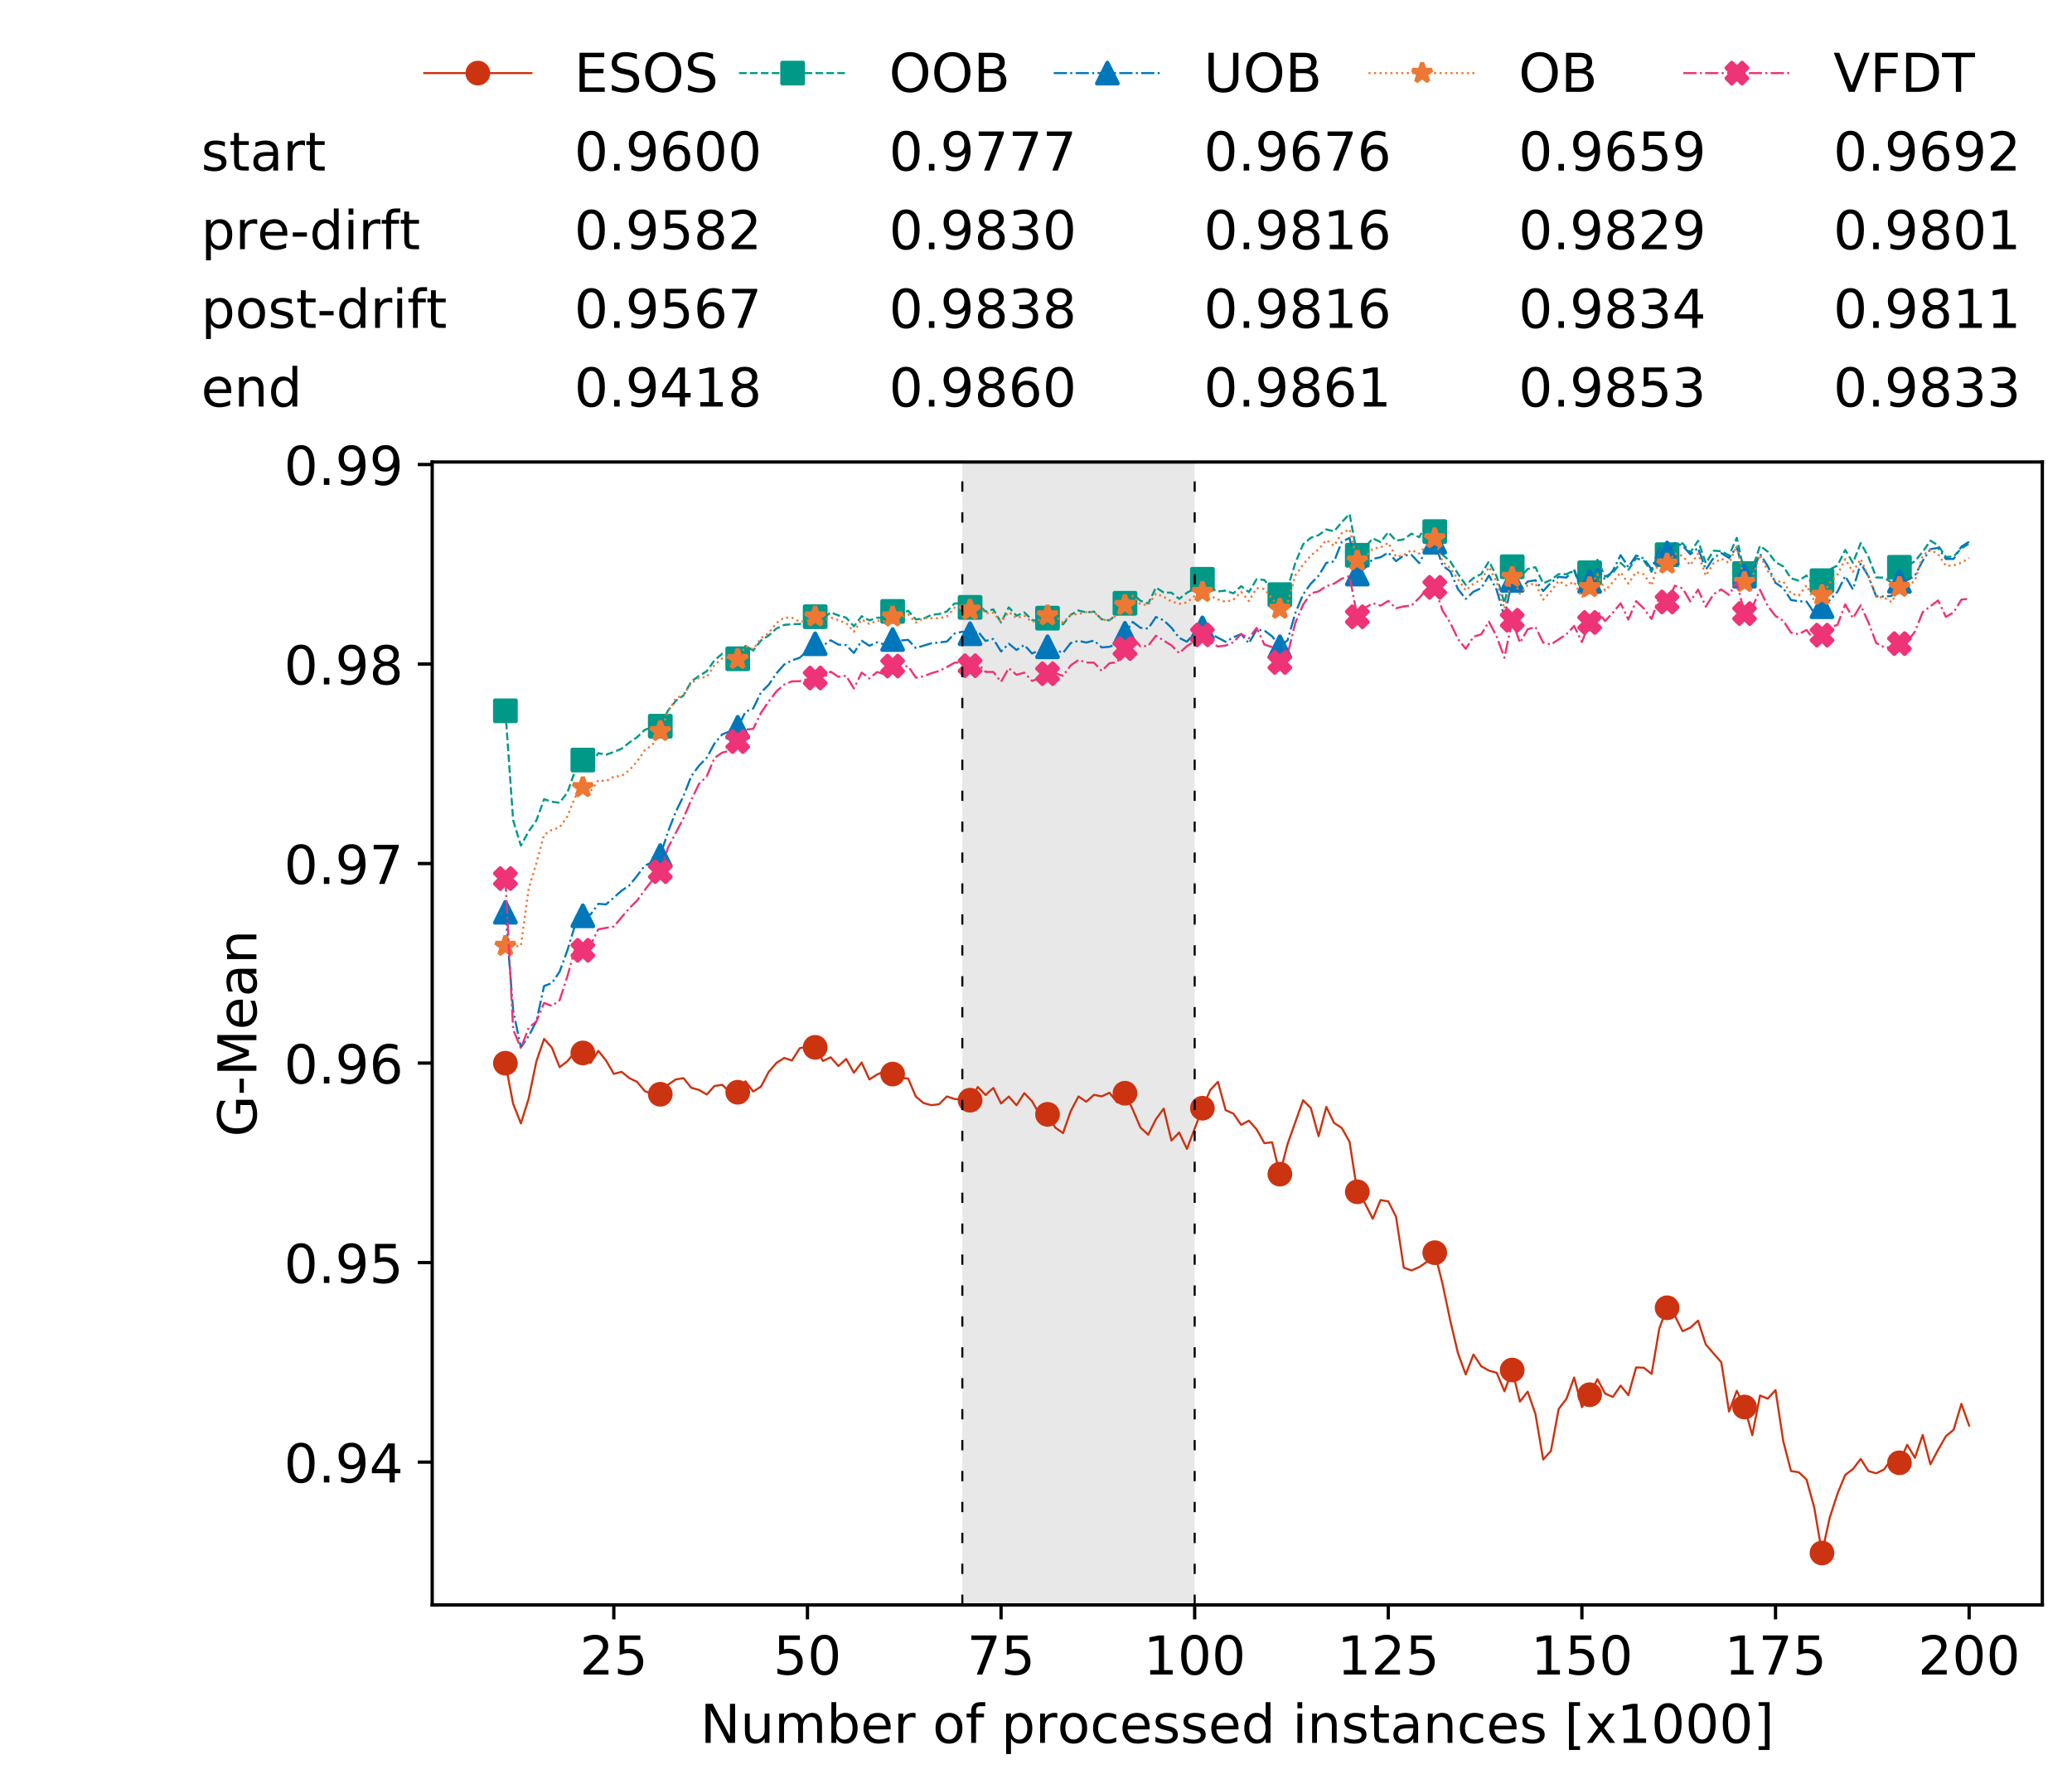 <?xml version="1.0" encoding="utf-8" standalone="no"?>
<!DOCTYPE svg PUBLIC "-//W3C//DTD SVG 1.1//EN"
  "http://www.w3.org/Graphics/SVG/1.1/DTD/svg11.dtd">
<!-- Created with matplotlib (https://matplotlib.org/) -->
<svg height="432.615pt" version="1.1" viewBox="0 0 502.65 432.615" width="502.65pt" xmlns="http://www.w3.org/2000/svg" xmlns:xlink="http://www.w3.org/1999/xlink">
 <defs>
  <style type="text/css">
*{stroke-linecap:butt;stroke-linejoin:round;white-space:pre;}
  </style>
 </defs>
 <g id="figure_1">
  <g id="patch_1">
   <path d="M 0 432.615 
L 502.65 432.615 
L 502.65 0 
L 0 0 
z
" style="fill:#ffffff;"/>
  </g>
  <g id="axes_1">
   <g id="patch_2">
    <path d="M 104.85 389.252 
L 495.45 389.252 
L 495.45 112.052 
L 104.85 112.052 
z
" style="fill:#ffffff;"/>
   </g>
   <g id="patch_3">
    <path clip-path="url(#pa879e2de7c)" d="M 289.817 389.252 
L 289.817 112.052 
L 233.453 112.052 
L 233.453 389.252 
z
" style="fill:#d3d3d3;opacity:0.5;"/>
   </g>
   <g id="matplotlib.axis_1">
    <g id="xtick_1">
     <g id="line2d_1">
      <defs>
       <path d="M 0 0 
L 0 3.5 
" id="mf84d1b1672" style="stroke:#000000;stroke-width:0.8;"/>
      </defs>
      <g>
       <use style="stroke:#000000;stroke-width:0.8;" x="148.908" xlink:href="#mf84d1b1672" y="389.252"/>
      </g>
     </g>
     <g id="text_1">
      <!-- 25 -->
      <defs>
       <path d="M 19.188 8.297 
L 53.609 8.297 
L 53.609 0 
L 7.328 0 
L 7.328 8.297 
Q 12.938 14.109 22.625 23.891 
Q 32.328 33.688 34.812 36.531 
Q 39.547 41.844 41.422 45.531 
Q 43.312 49.219 43.312 52.781 
Q 43.312 58.594 39.234 62.25 
Q 35.156 65.922 28.609 65.922 
Q 23.969 65.922 18.812 64.312 
Q 13.672 62.703 7.812 59.422 
L 7.812 69.391 
Q 13.766 71.781 18.938 73 
Q 24.125 74.219 28.422 74.219 
Q 39.75 74.219 46.484 68.547 
Q 53.219 62.891 53.219 53.422 
Q 53.219 48.922 51.531 44.891 
Q 49.859 40.875 45.406 35.406 
Q 44.188 33.984 37.641 27.219 
Q 31.109 20.453 19.188 8.297 
z
" id="DejaVuSans-50"/>
       <path d="M 10.797 72.906 
L 49.516 72.906 
L 49.516 64.594 
L 19.828 64.594 
L 19.828 46.734 
Q 21.969 47.469 24.109 47.828 
Q 26.266 48.188 28.422 48.188 
Q 40.625 48.188 47.75 41.5 
Q 54.891 34.812 54.891 23.391 
Q 54.891 11.625 47.562 5.094 
Q 40.234 -1.422 26.906 -1.422 
Q 22.312 -1.422 17.547 -0.641 
Q 12.797 0.141 7.719 1.703 
L 7.719 11.625 
Q 12.109 9.234 16.797 8.062 
Q 21.484 6.891 26.703 6.891 
Q 35.156 6.891 40.078 11.328 
Q 45.016 15.766 45.016 23.391 
Q 45.016 31 40.078 35.438 
Q 35.156 39.891 26.703 39.891 
Q 22.75 39.891 18.812 39.016 
Q 14.891 38.141 10.797 36.281 
z
" id="DejaVuSans-53"/>
      </defs>
      <g transform="translate(140.636 406.13)scale(0.13 -0.13)">
       <use xlink:href="#DejaVuSans-50"/>
       <use x="63.623" xlink:href="#DejaVuSans-53"/>
      </g>
     </g>
    </g>
    <g id="xtick_2">
     <g id="line2d_2">
      <g>
       <use style="stroke:#000000;stroke-width:0.8;" x="195.877" xlink:href="#mf84d1b1672" y="389.252"/>
      </g>
     </g>
     <g id="text_2">
      <!-- 50 -->
      <defs>
       <path d="M 31.781 66.406 
Q 24.172 66.406 20.328 58.906 
Q 16.5 51.422 16.5 36.375 
Q 16.5 21.391 20.328 13.891 
Q 24.172 6.391 31.781 6.391 
Q 39.453 6.391 43.281 13.891 
Q 47.125 21.391 47.125 36.375 
Q 47.125 51.422 43.281 58.906 
Q 39.453 66.406 31.781 66.406 
z
M 31.781 74.219 
Q 44.047 74.219 50.516 64.516 
Q 56.984 54.828 56.984 36.375 
Q 56.984 17.969 50.516 8.266 
Q 44.047 -1.422 31.781 -1.422 
Q 19.531 -1.422 13.062 8.266 
Q 6.594 17.969 6.594 36.375 
Q 6.594 54.828 13.062 64.516 
Q 19.531 74.219 31.781 74.219 
z
" id="DejaVuSans-48"/>
      </defs>
      <g transform="translate(187.606 406.13)scale(0.13 -0.13)">
       <use xlink:href="#DejaVuSans-53"/>
       <use x="63.623" xlink:href="#DejaVuSans-48"/>
      </g>
     </g>
    </g>
    <g id="xtick_3">
     <g id="line2d_3">
      <g>
       <use style="stroke:#000000;stroke-width:0.8;" x="242.847" xlink:href="#mf84d1b1672" y="389.252"/>
      </g>
     </g>
     <g id="text_3">
      <!-- 75 -->
      <defs>
       <path d="M 8.203 72.906 
L 55.078 72.906 
L 55.078 68.703 
L 28.609 0 
L 18.312 0 
L 43.219 64.594 
L 8.203 64.594 
z
" id="DejaVuSans-55"/>
      </defs>
      <g transform="translate(234.576 406.13)scale(0.13 -0.13)">
       <use xlink:href="#DejaVuSans-55"/>
       <use x="63.623" xlink:href="#DejaVuSans-53"/>
      </g>
     </g>
    </g>
    <g id="xtick_4">
     <g id="line2d_4">
      <g>
       <use style="stroke:#000000;stroke-width:0.8;" x="289.817" xlink:href="#mf84d1b1672" y="389.252"/>
      </g>
     </g>
     <g id="text_4">
      <!-- 100 -->
      <defs>
       <path d="M 12.406 8.297 
L 28.516 8.297 
L 28.516 63.922 
L 10.984 60.406 
L 10.984 69.391 
L 28.422 72.906 
L 38.281 72.906 
L 38.281 8.297 
L 54.391 8.297 
L 54.391 0 
L 12.406 0 
z
" id="DejaVuSans-49"/>
      </defs>
      <g transform="translate(277.41 406.13)scale(0.13 -0.13)">
       <use xlink:href="#DejaVuSans-49"/>
       <use x="63.623" xlink:href="#DejaVuSans-48"/>
       <use x="127.246" xlink:href="#DejaVuSans-48"/>
      </g>
     </g>
    </g>
    <g id="xtick_5">
     <g id="line2d_5">
      <g>
       <use style="stroke:#000000;stroke-width:0.8;" x="336.786" xlink:href="#mf84d1b1672" y="389.252"/>
      </g>
     </g>
     <g id="text_5">
      <!-- 125 -->
      <g transform="translate(324.379 406.13)scale(0.13 -0.13)">
       <use xlink:href="#DejaVuSans-49"/>
       <use x="63.623" xlink:href="#DejaVuSans-50"/>
       <use x="127.246" xlink:href="#DejaVuSans-53"/>
      </g>
     </g>
    </g>
    <g id="xtick_6">
     <g id="line2d_6">
      <g>
       <use style="stroke:#000000;stroke-width:0.8;" x="383.756" xlink:href="#mf84d1b1672" y="389.252"/>
      </g>
     </g>
     <g id="text_6">
      <!-- 150 -->
      <g transform="translate(371.349 406.13)scale(0.13 -0.13)">
       <use xlink:href="#DejaVuSans-49"/>
       <use x="63.623" xlink:href="#DejaVuSans-53"/>
       <use x="127.246" xlink:href="#DejaVuSans-48"/>
      </g>
     </g>
    </g>
    <g id="xtick_7">
     <g id="line2d_7">
      <g>
       <use style="stroke:#000000;stroke-width:0.8;" x="430.726" xlink:href="#mf84d1b1672" y="389.252"/>
      </g>
     </g>
     <g id="text_7">
      <!-- 175 -->
      <g transform="translate(418.319 406.13)scale(0.13 -0.13)">
       <use xlink:href="#DejaVuSans-49"/>
       <use x="63.623" xlink:href="#DejaVuSans-55"/>
       <use x="127.246" xlink:href="#DejaVuSans-53"/>
      </g>
     </g>
    </g>
    <g id="xtick_8">
     <g id="line2d_8">
      <g>
       <use style="stroke:#000000;stroke-width:0.8;" x="477.695" xlink:href="#mf84d1b1672" y="389.252"/>
      </g>
     </g>
     <g id="text_8">
      <!-- 200 -->
      <g transform="translate(465.289 406.13)scale(0.13 -0.13)">
       <use xlink:href="#DejaVuSans-50"/>
       <use x="63.623" xlink:href="#DejaVuSans-48"/>
       <use x="127.246" xlink:href="#DejaVuSans-48"/>
      </g>
     </g>
    </g>
    <g id="text_9">
     <!-- Number of processed instances [x1000] -->
     <defs>
      <path d="M 9.812 72.906 
L 23.094 72.906 
L 55.422 11.922 
L 55.422 72.906 
L 64.984 72.906 
L 64.984 0 
L 51.703 0 
L 19.391 60.984 
L 19.391 0 
L 9.812 0 
z
" id="DejaVuSans-78"/>
      <path d="M 8.5 21.578 
L 8.5 54.688 
L 17.484 54.688 
L 17.484 21.922 
Q 17.484 14.156 20.5 10.266 
Q 23.531 6.391 29.594 6.391 
Q 36.859 6.391 41.078 11.031 
Q 45.312 15.672 45.312 23.688 
L 45.312 54.688 
L 54.297 54.688 
L 54.297 0 
L 45.312 0 
L 45.312 8.406 
Q 42.047 3.422 37.719 1 
Q 33.406 -1.422 27.688 -1.422 
Q 18.266 -1.422 13.375 4.438 
Q 8.5 10.297 8.5 21.578 
z
M 31.109 56 
z
" id="DejaVuSans-117"/>
      <path d="M 52 44.188 
Q 55.375 50.25 60.062 53.125 
Q 64.75 56 71.094 56 
Q 79.641 56 84.281 50.016 
Q 88.922 44.047 88.922 33.016 
L 88.922 0 
L 79.891 0 
L 79.891 32.719 
Q 79.891 40.578 77.094 44.375 
Q 74.312 48.188 68.609 48.188 
Q 61.625 48.188 57.562 43.547 
Q 53.516 38.922 53.516 30.906 
L 53.516 0 
L 44.484 0 
L 44.484 32.719 
Q 44.484 40.625 41.703 44.406 
Q 38.922 48.188 33.109 48.188 
Q 26.219 48.188 22.156 43.531 
Q 18.109 38.875 18.109 30.906 
L 18.109 0 
L 9.078 0 
L 9.078 54.688 
L 18.109 54.688 
L 18.109 46.188 
Q 21.188 51.219 25.484 53.609 
Q 29.781 56 35.688 56 
Q 41.656 56 45.828 52.969 
Q 50 49.953 52 44.188 
z
" id="DejaVuSans-109"/>
      <path d="M 48.688 27.297 
Q 48.688 37.203 44.609 42.844 
Q 40.531 48.484 33.406 48.484 
Q 26.266 48.484 22.188 42.844 
Q 18.109 37.203 18.109 27.297 
Q 18.109 17.391 22.188 11.75 
Q 26.266 6.109 33.406 6.109 
Q 40.531 6.109 44.609 11.75 
Q 48.688 17.391 48.688 27.297 
z
M 18.109 46.391 
Q 20.953 51.266 25.266 53.625 
Q 29.594 56 35.594 56 
Q 45.562 56 51.781 48.094 
Q 58.016 40.188 58.016 27.297 
Q 58.016 14.406 51.781 6.484 
Q 45.562 -1.422 35.594 -1.422 
Q 29.594 -1.422 25.266 0.953 
Q 20.953 3.328 18.109 8.203 
L 18.109 0 
L 9.078 0 
L 9.078 75.984 
L 18.109 75.984 
z
" id="DejaVuSans-98"/>
      <path d="M 56.203 29.594 
L 56.203 25.203 
L 14.891 25.203 
Q 15.484 15.922 20.484 11.062 
Q 25.484 6.203 34.422 6.203 
Q 39.594 6.203 44.453 7.469 
Q 49.312 8.734 54.109 11.281 
L 54.109 2.781 
Q 49.266 0.734 44.188 -0.344 
Q 39.109 -1.422 33.891 -1.422 
Q 20.797 -1.422 13.156 6.188 
Q 5.516 13.812 5.516 26.812 
Q 5.516 40.234 12.766 48.109 
Q 20.016 56 32.328 56 
Q 43.359 56 49.781 48.891 
Q 56.203 41.797 56.203 29.594 
z
M 47.219 32.234 
Q 47.125 39.594 43.094 43.984 
Q 39.062 48.391 32.422 48.391 
Q 24.906 48.391 20.391 44.141 
Q 15.875 39.891 15.188 32.172 
z
" id="DejaVuSans-101"/>
      <path d="M 41.109 46.297 
Q 39.594 47.172 37.812 47.578 
Q 36.031 48 33.891 48 
Q 26.266 48 22.188 43.047 
Q 18.109 38.094 18.109 28.812 
L 18.109 0 
L 9.078 0 
L 9.078 54.688 
L 18.109 54.688 
L 18.109 46.188 
Q 20.953 51.172 25.484 53.578 
Q 30.031 56 36.531 56 
Q 37.453 56 38.578 55.875 
Q 39.703 55.766 41.062 55.516 
z
" id="DejaVuSans-114"/>
      <path id="DejaVuSans-32"/>
      <path d="M 30.609 48.391 
Q 23.391 48.391 19.188 42.75 
Q 14.984 37.109 14.984 27.297 
Q 14.984 17.484 19.156 11.844 
Q 23.344 6.203 30.609 6.203 
Q 37.797 6.203 41.984 11.859 
Q 46.188 17.531 46.188 27.297 
Q 46.188 37.016 41.984 42.703 
Q 37.797 48.391 30.609 48.391 
z
M 30.609 56 
Q 42.328 56 49.016 48.375 
Q 55.719 40.766 55.719 27.297 
Q 55.719 13.875 49.016 6.219 
Q 42.328 -1.422 30.609 -1.422 
Q 18.844 -1.422 12.172 6.219 
Q 5.516 13.875 5.516 27.297 
Q 5.516 40.766 12.172 48.375 
Q 18.844 56 30.609 56 
z
" id="DejaVuSans-111"/>
      <path d="M 37.109 75.984 
L 37.109 68.5 
L 28.516 68.5 
Q 23.688 68.5 21.797 66.547 
Q 19.922 64.594 19.922 59.516 
L 19.922 54.688 
L 34.719 54.688 
L 34.719 47.703 
L 19.922 47.703 
L 19.922 0 
L 10.891 0 
L 10.891 47.703 
L 2.297 47.703 
L 2.297 54.688 
L 10.891 54.688 
L 10.891 58.5 
Q 10.891 67.625 15.141 71.797 
Q 19.391 75.984 28.609 75.984 
z
" id="DejaVuSans-102"/>
      <path d="M 18.109 8.203 
L 18.109 -20.797 
L 9.078 -20.797 
L 9.078 54.688 
L 18.109 54.688 
L 18.109 46.391 
Q 20.953 51.266 25.266 53.625 
Q 29.594 56 35.594 56 
Q 45.562 56 51.781 48.094 
Q 58.016 40.188 58.016 27.297 
Q 58.016 14.406 51.781 6.484 
Q 45.562 -1.422 35.594 -1.422 
Q 29.594 -1.422 25.266 0.953 
Q 20.953 3.328 18.109 8.203 
z
M 48.688 27.297 
Q 48.688 37.203 44.609 42.844 
Q 40.531 48.484 33.406 48.484 
Q 26.266 48.484 22.188 42.844 
Q 18.109 37.203 18.109 27.297 
Q 18.109 17.391 22.188 11.75 
Q 26.266 6.109 33.406 6.109 
Q 40.531 6.109 44.609 11.75 
Q 48.688 17.391 48.688 27.297 
z
" id="DejaVuSans-112"/>
      <path d="M 48.781 52.594 
L 48.781 44.188 
Q 44.969 46.297 41.141 47.344 
Q 37.312 48.391 33.406 48.391 
Q 24.656 48.391 19.812 42.844 
Q 14.984 37.312 14.984 27.297 
Q 14.984 17.281 19.812 11.734 
Q 24.656 6.203 33.406 6.203 
Q 37.312 6.203 41.141 7.25 
Q 44.969 8.297 48.781 10.406 
L 48.781 2.094 
Q 45.016 0.344 40.984 -0.531 
Q 36.969 -1.422 32.422 -1.422 
Q 20.062 -1.422 12.781 6.344 
Q 5.516 14.109 5.516 27.297 
Q 5.516 40.672 12.859 48.328 
Q 20.219 56 33.016 56 
Q 37.156 56 41.109 55.141 
Q 45.062 54.297 48.781 52.594 
z
" id="DejaVuSans-99"/>
      <path d="M 44.281 53.078 
L 44.281 44.578 
Q 40.484 46.531 36.375 47.5 
Q 32.281 48.484 27.875 48.484 
Q 21.188 48.484 17.844 46.438 
Q 14.5 44.391 14.5 40.281 
Q 14.5 37.156 16.891 35.375 
Q 19.281 33.594 26.516 31.984 
L 29.594 31.297 
Q 39.156 29.25 43.188 25.516 
Q 47.219 21.781 47.219 15.094 
Q 47.219 7.469 41.188 3.016 
Q 35.156 -1.422 24.609 -1.422 
Q 20.219 -1.422 15.453 -0.562 
Q 10.688 0.297 5.422 2 
L 5.422 11.281 
Q 10.406 8.688 15.234 7.391 
Q 20.062 6.109 24.812 6.109 
Q 31.156 6.109 34.562 8.281 
Q 37.984 10.453 37.984 14.406 
Q 37.984 18.062 35.516 20.016 
Q 33.062 21.969 24.703 23.781 
L 21.578 24.516 
Q 13.234 26.266 9.516 29.906 
Q 5.812 33.547 5.812 39.891 
Q 5.812 47.609 11.281 51.797 
Q 16.75 56 26.812 56 
Q 31.781 56 36.172 55.266 
Q 40.578 54.547 44.281 53.078 
z
" id="DejaVuSans-115"/>
      <path d="M 45.406 46.391 
L 45.406 75.984 
L 54.391 75.984 
L 54.391 0 
L 45.406 0 
L 45.406 8.203 
Q 42.578 3.328 38.25 0.953 
Q 33.938 -1.422 27.875 -1.422 
Q 17.969 -1.422 11.734 6.484 
Q 5.516 14.406 5.516 27.297 
Q 5.516 40.188 11.734 48.094 
Q 17.969 56 27.875 56 
Q 33.938 56 38.25 53.625 
Q 42.578 51.266 45.406 46.391 
z
M 14.797 27.297 
Q 14.797 17.391 18.875 11.75 
Q 22.953 6.109 30.078 6.109 
Q 37.203 6.109 41.297 11.75 
Q 45.406 17.391 45.406 27.297 
Q 45.406 37.203 41.297 42.844 
Q 37.203 48.484 30.078 48.484 
Q 22.953 48.484 18.875 42.844 
Q 14.797 37.203 14.797 27.297 
z
" id="DejaVuSans-100"/>
      <path d="M 9.422 54.688 
L 18.406 54.688 
L 18.406 0 
L 9.422 0 
z
M 9.422 75.984 
L 18.406 75.984 
L 18.406 64.594 
L 9.422 64.594 
z
" id="DejaVuSans-105"/>
      <path d="M 54.891 33.016 
L 54.891 0 
L 45.906 0 
L 45.906 32.719 
Q 45.906 40.484 42.875 44.328 
Q 39.844 48.188 33.797 48.188 
Q 26.516 48.188 22.312 43.547 
Q 18.109 38.922 18.109 30.906 
L 18.109 0 
L 9.078 0 
L 9.078 54.688 
L 18.109 54.688 
L 18.109 46.188 
Q 21.344 51.125 25.703 53.562 
Q 30.078 56 35.797 56 
Q 45.219 56 50.047 50.172 
Q 54.891 44.344 54.891 33.016 
z
" id="DejaVuSans-110"/>
      <path d="M 18.312 70.219 
L 18.312 54.688 
L 36.812 54.688 
L 36.812 47.703 
L 18.312 47.703 
L 18.312 18.016 
Q 18.312 11.328 20.141 9.422 
Q 21.969 7.516 27.594 7.516 
L 36.812 7.516 
L 36.812 0 
L 27.594 0 
Q 17.188 0 13.234 3.875 
Q 9.281 7.766 9.281 18.016 
L 9.281 47.703 
L 2.688 47.703 
L 2.688 54.688 
L 9.281 54.688 
L 9.281 70.219 
z
" id="DejaVuSans-116"/>
      <path d="M 34.281 27.484 
Q 23.391 27.484 19.188 25 
Q 14.984 22.516 14.984 16.5 
Q 14.984 11.719 18.141 8.906 
Q 21.297 6.109 26.703 6.109 
Q 34.188 6.109 38.703 11.406 
Q 43.219 16.703 43.219 25.484 
L 43.219 27.484 
z
M 52.203 31.203 
L 52.203 0 
L 43.219 0 
L 43.219 8.297 
Q 40.141 3.328 35.547 0.953 
Q 30.953 -1.422 24.312 -1.422 
Q 15.922 -1.422 10.953 3.297 
Q 6 8.016 6 15.922 
Q 6 25.141 12.172 29.828 
Q 18.359 34.516 30.609 34.516 
L 43.219 34.516 
L 43.219 35.406 
Q 43.219 41.609 39.141 45 
Q 35.062 48.391 27.688 48.391 
Q 23 48.391 18.547 47.266 
Q 14.109 46.141 10.016 43.891 
L 10.016 52.203 
Q 14.938 54.109 19.578 55.047 
Q 24.219 56 28.609 56 
Q 40.484 56 46.344 49.844 
Q 52.203 43.703 52.203 31.203 
z
" id="DejaVuSans-97"/>
      <path d="M 8.594 75.984 
L 29.297 75.984 
L 29.297 69 
L 17.578 69 
L 17.578 -6.203 
L 29.297 -6.203 
L 29.297 -13.188 
L 8.594 -13.188 
z
" id="DejaVuSans-91"/>
      <path d="M 54.891 54.688 
L 35.109 28.078 
L 55.906 0 
L 45.312 0 
L 29.391 21.484 
L 13.484 0 
L 2.875 0 
L 24.125 28.609 
L 4.688 54.688 
L 15.281 54.688 
L 29.781 35.203 
L 44.281 54.688 
z
" id="DejaVuSans-120"/>
      <path d="M 30.422 75.984 
L 30.422 -13.188 
L 9.719 -13.188 
L 9.719 -6.203 
L 21.391 -6.203 
L 21.391 69 
L 9.719 69 
L 9.719 75.984 
z
" id="DejaVuSans-93"/>
     </defs>
     <g transform="translate(169.881 422.711)scale(0.13 -0.13)">
      <use xlink:href="#DejaVuSans-78"/>
      <use x="74.805" xlink:href="#DejaVuSans-117"/>
      <use x="138.184" xlink:href="#DejaVuSans-109"/>
      <use x="235.596" xlink:href="#DejaVuSans-98"/>
      <use x="299.072" xlink:href="#DejaVuSans-101"/>
      <use x="360.596" xlink:href="#DejaVuSans-114"/>
      <use x="401.709" xlink:href="#DejaVuSans-32"/>
      <use x="433.496" xlink:href="#DejaVuSans-111"/>
      <use x="494.678" xlink:href="#DejaVuSans-102"/>
      <use x="529.883" xlink:href="#DejaVuSans-32"/>
      <use x="561.67" xlink:href="#DejaVuSans-112"/>
      <use x="625.146" xlink:href="#DejaVuSans-114"/>
      <use x="666.229" xlink:href="#DejaVuSans-111"/>
      <use x="727.41" xlink:href="#DejaVuSans-99"/>
      <use x="782.391" xlink:href="#DejaVuSans-101"/>
      <use x="843.914" xlink:href="#DejaVuSans-115"/>
      <use x="896.014" xlink:href="#DejaVuSans-115"/>
      <use x="948.113" xlink:href="#DejaVuSans-101"/>
      <use x="1009.637" xlink:href="#DejaVuSans-100"/>
      <use x="1073.113" xlink:href="#DejaVuSans-32"/>
      <use x="1104.9" xlink:href="#DejaVuSans-105"/>
      <use x="1132.684" xlink:href="#DejaVuSans-110"/>
      <use x="1196.062" xlink:href="#DejaVuSans-115"/>
      <use x="1248.162" xlink:href="#DejaVuSans-116"/>
      <use x="1287.371" xlink:href="#DejaVuSans-97"/>
      <use x="1348.65" xlink:href="#DejaVuSans-110"/>
      <use x="1412.029" xlink:href="#DejaVuSans-99"/>
      <use x="1467.01" xlink:href="#DejaVuSans-101"/>
      <use x="1528.533" xlink:href="#DejaVuSans-115"/>
      <use x="1580.633" xlink:href="#DejaVuSans-32"/>
      <use x="1612.42" xlink:href="#DejaVuSans-91"/>
      <use x="1651.434" xlink:href="#DejaVuSans-120"/>
      <use x="1710.613" xlink:href="#DejaVuSans-49"/>
      <use x="1774.236" xlink:href="#DejaVuSans-48"/>
      <use x="1837.859" xlink:href="#DejaVuSans-48"/>
      <use x="1901.482" xlink:href="#DejaVuSans-48"/>
      <use x="1965.105" xlink:href="#DejaVuSans-93"/>
     </g>
    </g>
   </g>
   <g id="matplotlib.axis_2">
    <g id="ytick_1">
     <g id="line2d_9">
      <defs>
       <path d="M 0 0 
L -3.5 0 
" id="mdabd75aaf4" style="stroke:#000000;stroke-width:0.8;"/>
      </defs>
      <g>
       <use style="stroke:#000000;stroke-width:0.8;" x="104.85" xlink:href="#mdabd75aaf4" y="354.61"/>
      </g>
     </g>
     <g id="text_10">
      <!-- 0.94 -->
      <defs>
       <path d="M 10.688 12.406 
L 21 12.406 
L 21 0 
L 10.688 0 
z
" id="DejaVuSans-46"/>
       <path d="M 10.984 1.516 
L 10.984 10.5 
Q 14.703 8.734 18.5 7.812 
Q 22.312 6.891 25.984 6.891 
Q 35.75 6.891 40.891 13.453 
Q 46.047 20.016 46.781 33.406 
Q 43.953 29.203 39.594 26.953 
Q 35.25 24.703 29.984 24.703 
Q 19.047 24.703 12.672 31.312 
Q 6.297 37.938 6.297 49.422 
Q 6.297 60.641 12.938 67.422 
Q 19.578 74.219 30.609 74.219 
Q 43.266 74.219 49.922 64.516 
Q 56.594 54.828 56.594 36.375 
Q 56.594 19.141 48.406 8.859 
Q 40.234 -1.422 26.422 -1.422 
Q 22.703 -1.422 18.891 -0.688 
Q 15.094 0.047 10.984 1.516 
z
M 30.609 32.422 
Q 37.25 32.422 41.125 36.953 
Q 45.016 41.5 45.016 49.422 
Q 45.016 57.281 41.125 61.844 
Q 37.25 66.406 30.609 66.406 
Q 23.969 66.406 20.094 61.844 
Q 16.219 57.281 16.219 49.422 
Q 16.219 41.5 20.094 36.953 
Q 23.969 32.422 30.609 32.422 
z
" id="DejaVuSans-57"/>
       <path d="M 37.797 64.312 
L 12.891 25.391 
L 37.797 25.391 
z
M 35.203 72.906 
L 47.609 72.906 
L 47.609 25.391 
L 58.016 25.391 
L 58.016 17.188 
L 47.609 17.188 
L 47.609 0 
L 37.797 0 
L 37.797 17.188 
L 4.891 17.188 
L 4.891 26.703 
z
" id="DejaVuSans-52"/>
      </defs>
      <g transform="translate(68.905 359.549)scale(0.13 -0.13)">
       <use xlink:href="#DejaVuSans-48"/>
       <use x="63.623" xlink:href="#DejaVuSans-46"/>
       <use x="95.41" xlink:href="#DejaVuSans-57"/>
       <use x="159.033" xlink:href="#DejaVuSans-52"/>
      </g>
     </g>
    </g>
    <g id="ytick_2">
     <g id="line2d_10">
      <g>
       <use style="stroke:#000000;stroke-width:0.8;" x="104.85" xlink:href="#mdabd75aaf4" y="306.22"/>
      </g>
     </g>
     <g id="text_11">
      <!-- 0.95 -->
      <g transform="translate(68.905 311.159)scale(0.13 -0.13)">
       <use xlink:href="#DejaVuSans-48"/>
       <use x="63.623" xlink:href="#DejaVuSans-46"/>
       <use x="95.41" xlink:href="#DejaVuSans-57"/>
       <use x="159.033" xlink:href="#DejaVuSans-53"/>
      </g>
     </g>
    </g>
    <g id="ytick_3">
     <g id="line2d_11">
      <g>
       <use style="stroke:#000000;stroke-width:0.8;" x="104.85" xlink:href="#mdabd75aaf4" y="257.83"/>
      </g>
     </g>
     <g id="text_12">
      <!-- 0.96 -->
      <defs>
       <path d="M 33.016 40.375 
Q 26.375 40.375 22.484 35.828 
Q 18.609 31.297 18.609 23.391 
Q 18.609 15.531 22.484 10.953 
Q 26.375 6.391 33.016 6.391 
Q 39.656 6.391 43.531 10.953 
Q 47.406 15.531 47.406 23.391 
Q 47.406 31.297 43.531 35.828 
Q 39.656 40.375 33.016 40.375 
z
M 52.594 71.297 
L 52.594 62.312 
Q 48.875 64.062 45.094 64.984 
Q 41.312 65.922 37.594 65.922 
Q 27.828 65.922 22.672 59.328 
Q 17.531 52.734 16.797 39.406 
Q 19.672 43.656 24.016 45.922 
Q 28.375 48.188 33.594 48.188 
Q 44.578 48.188 50.953 41.516 
Q 57.328 34.859 57.328 23.391 
Q 57.328 12.156 50.688 5.359 
Q 44.047 -1.422 33.016 -1.422 
Q 20.359 -1.422 13.672 8.266 
Q 6.984 17.969 6.984 36.375 
Q 6.984 53.656 15.188 63.938 
Q 23.391 74.219 37.203 74.219 
Q 40.922 74.219 44.703 73.484 
Q 48.484 72.75 52.594 71.297 
z
" id="DejaVuSans-54"/>
      </defs>
      <g transform="translate(68.905 262.769)scale(0.13 -0.13)">
       <use xlink:href="#DejaVuSans-48"/>
       <use x="63.623" xlink:href="#DejaVuSans-46"/>
       <use x="95.41" xlink:href="#DejaVuSans-57"/>
       <use x="159.033" xlink:href="#DejaVuSans-54"/>
      </g>
     </g>
    </g>
    <g id="ytick_4">
     <g id="line2d_12">
      <g>
       <use style="stroke:#000000;stroke-width:0.8;" x="104.85" xlink:href="#mdabd75aaf4" y="209.44"/>
      </g>
     </g>
     <g id="text_13">
      <!-- 0.97 -->
      <g transform="translate(68.905 214.379)scale(0.13 -0.13)">
       <use xlink:href="#DejaVuSans-48"/>
       <use x="63.623" xlink:href="#DejaVuSans-46"/>
       <use x="95.41" xlink:href="#DejaVuSans-57"/>
       <use x="159.033" xlink:href="#DejaVuSans-55"/>
      </g>
     </g>
    </g>
    <g id="ytick_5">
     <g id="line2d_13">
      <g>
       <use style="stroke:#000000;stroke-width:0.8;" x="104.85" xlink:href="#mdabd75aaf4" y="161.05"/>
      </g>
     </g>
     <g id="text_14">
      <!-- 0.98 -->
      <defs>
       <path d="M 31.781 34.625 
Q 24.75 34.625 20.719 30.859 
Q 16.703 27.094 16.703 20.516 
Q 16.703 13.922 20.719 10.156 
Q 24.75 6.391 31.781 6.391 
Q 38.812 6.391 42.859 10.172 
Q 46.922 13.969 46.922 20.516 
Q 46.922 27.094 42.891 30.859 
Q 38.875 34.625 31.781 34.625 
z
M 21.922 38.812 
Q 15.578 40.375 12.031 44.719 
Q 8.5 49.078 8.5 55.328 
Q 8.5 64.062 14.719 69.141 
Q 20.953 74.219 31.781 74.219 
Q 42.672 74.219 48.875 69.141 
Q 55.078 64.062 55.078 55.328 
Q 55.078 49.078 51.531 44.719 
Q 48 40.375 41.703 38.812 
Q 48.828 37.156 52.797 32.312 
Q 56.781 27.484 56.781 20.516 
Q 56.781 9.906 50.312 4.234 
Q 43.844 -1.422 31.781 -1.422 
Q 19.734 -1.422 13.25 4.234 
Q 6.781 9.906 6.781 20.516 
Q 6.781 27.484 10.781 32.312 
Q 14.797 37.156 21.922 38.812 
z
M 18.312 54.391 
Q 18.312 48.734 21.844 45.562 
Q 25.391 42.391 31.781 42.391 
Q 38.141 42.391 41.719 45.562 
Q 45.312 48.734 45.312 54.391 
Q 45.312 60.062 41.719 63.234 
Q 38.141 66.406 31.781 66.406 
Q 25.391 66.406 21.844 63.234 
Q 18.312 60.062 18.312 54.391 
z
" id="DejaVuSans-56"/>
      </defs>
      <g transform="translate(68.905 165.989)scale(0.13 -0.13)">
       <use xlink:href="#DejaVuSans-48"/>
       <use x="63.623" xlink:href="#DejaVuSans-46"/>
       <use x="95.41" xlink:href="#DejaVuSans-57"/>
       <use x="159.033" xlink:href="#DejaVuSans-56"/>
      </g>
     </g>
    </g>
    <g id="ytick_6">
     <g id="line2d_14">
      <g>
       <use style="stroke:#000000;stroke-width:0.8;" x="104.85" xlink:href="#mdabd75aaf4" y="112.66"/>
      </g>
     </g>
     <g id="text_15">
      <!-- 0.99 -->
      <g transform="translate(68.905 117.599)scale(0.13 -0.13)">
       <use xlink:href="#DejaVuSans-48"/>
       <use x="63.623" xlink:href="#DejaVuSans-46"/>
       <use x="95.41" xlink:href="#DejaVuSans-57"/>
       <use x="159.033" xlink:href="#DejaVuSans-57"/>
      </g>
     </g>
    </g>
    <g id="text_16">
     <!-- G-Mean -->
     <defs>
      <path d="M 59.516 10.406 
L 59.516 29.984 
L 43.406 29.984 
L 43.406 38.094 
L 69.281 38.094 
L 69.281 6.781 
Q 63.578 2.734 56.688 0.656 
Q 49.812 -1.422 42 -1.422 
Q 24.906 -1.422 15.25 8.562 
Q 5.609 18.562 5.609 36.375 
Q 5.609 54.25 15.25 64.234 
Q 24.906 74.219 42 74.219 
Q 49.125 74.219 55.547 72.453 
Q 61.969 70.703 67.391 67.281 
L 67.391 56.781 
Q 61.922 61.422 55.766 63.766 
Q 49.609 66.109 42.828 66.109 
Q 29.438 66.109 22.719 58.641 
Q 16.016 51.172 16.016 36.375 
Q 16.016 21.625 22.719 14.156 
Q 29.438 6.688 42.828 6.688 
Q 48.047 6.688 52.141 7.594 
Q 56.25 8.5 59.516 10.406 
z
" id="DejaVuSans-71"/>
      <path d="M 4.891 31.391 
L 31.203 31.391 
L 31.203 23.391 
L 4.891 23.391 
z
" id="DejaVuSans-45"/>
      <path d="M 9.812 72.906 
L 24.516 72.906 
L 43.109 23.297 
L 61.812 72.906 
L 76.516 72.906 
L 76.516 0 
L 66.891 0 
L 66.891 64.016 
L 48.094 14.016 
L 38.188 14.016 
L 19.391 64.016 
L 19.391 0 
L 9.812 0 
z
" id="DejaVuSans-77"/>
     </defs>
     <g transform="translate(62.201 275.744)rotate(-90)scale(0.13 -0.13)">
      <use xlink:href="#DejaVuSans-71"/>
      <use x="77.49" xlink:href="#DejaVuSans-45"/>
      <use x="113.574" xlink:href="#DejaVuSans-77"/>
      <use x="199.854" xlink:href="#DejaVuSans-101"/>
      <use x="261.377" xlink:href="#DejaVuSans-97"/>
      <use x="322.656" xlink:href="#DejaVuSans-110"/>
     </g>
    </g>
   </g>
   <g id="line2d_15"/>
   <g id="line2d_16"/>
   <g id="line2d_17"/>
   <g id="line2d_18"/>
   <g id="line2d_19"/>
   <g id="line2d_20">
    <path clip-path="url(#pa879e2de7c)" d="M 122.605 257.862 
L 124.483 267.705 
L 126.362 272.462 
L 128.241 266.501 
L 130.12 257.399 
L 131.998 251.968 
L 133.877 254.082 
L 135.756 258.825 
L 137.635 257.395 
L 139.514 255.082 
L 141.392 255.376 
L 143.271 257.805 
L 145.15 254.869 
L 147.029 257.217 
L 148.908 260.454 
L 150.786 259.959 
L 152.665 261.467 
L 154.544 262.38 
L 156.423 264.623 
L 158.302 265.349 
L 160.18 265.395 
L 162.059 263.087 
L 163.938 261.803 
L 165.817 261.492 
L 167.695 263.81 
L 169.574 264.347 
L 171.453 265.452 
L 173.332 263.395 
L 175.211 263.098 
L 177.089 264.934 
L 178.968 264.909 
L 180.847 262.249 
L 182.726 264.73 
L 184.605 263.544 
L 186.483 259.975 
L 188.362 257.799 
L 190.241 256.587 
L 192.12 257.203 
L 193.998 254.247 
L 195.877 253.804 
L 197.756 254.017 
L 199.635 257.32 
L 201.514 256.427 
L 203.392 258.548 
L 205.271 256.83 
L 207.15 260.179 
L 209.029 257.705 
L 210.908 261.802 
L 212.786 260.592 
L 214.665 259.829 
L 216.544 260.501 
L 218.423 261.505 
L 220.302 261.556 
L 222.18 265.959 
L 224.059 267.533 
L 225.938 268.041 
L 227.817 267.813 
L 229.695 265.928 
L 231.574 266.541 
L 235.332 266.841 
L 237.211 263.627 
L 239.089 265.571 
L 240.968 263.864 
L 242.847 267.623 
L 244.726 265.951 
L 246.605 268.064 
L 248.483 265.114 
L 250.362 267.079 
L 252.241 270.384 
L 254.12 270.266 
L 255.998 273.485 
L 257.877 274.813 
L 259.756 269.483 
L 261.635 265.934 
L 263.514 267.209 
L 265.392 265.535 
L 267.271 265.907 
L 269.15 265.025 
L 271.029 267.363 
L 272.908 265.148 
L 274.786 269.072 
L 276.665 273.466 
L 278.544 275.209 
L 280.423 271.439 
L 282.302 268.88 
L 284.18 276.618 
L 286.059 274.664 
L 287.938 278.65 
L 291.695 268.787 
L 293.574 264.415 
L 295.453 262.387 
L 297.332 269.247 
L 299.211 270.085 
L 301.089 272.811 
L 302.968 271.806 
L 304.847 273.897 
L 306.726 277.258 
L 308.605 277.043 
L 310.483 284.768 
L 312.362 277.439 
L 316.12 266.837 
L 317.998 268.747 
L 319.877 275.566 
L 321.756 268.457 
L 323.635 272.348 
L 325.514 273.579 
L 327.392 276.913 
L 329.271 289.053 
L 331.15 291.903 
L 333.029 295.587 
L 334.908 291.059 
L 336.786 291.371 
L 338.665 295.098 
L 340.544 307.448 
L 342.423 308.119 
L 344.302 307.311 
L 346.18 306.026 
L 348.059 303.818 
L 349.938 311.336 
L 351.817 320.264 
L 353.695 328.215 
L 355.574 333.341 
L 357.453 328.521 
L 359.332 331.353 
L 361.211 332.418 
L 363.089 332.956 
L 364.968 337.438 
L 366.847 332.279 
L 368.726 339.933 
L 370.605 337.529 
L 372.483 342.932 
L 374.362 353.993 
L 376.241 351.898 
L 378.12 341.735 
L 379.998 339.276 
L 381.877 334.099 
L 383.756 341.285 
L 385.635 338.266 
L 387.514 334.508 
L 389.392 337.998 
L 391.271 338.806 
L 393.15 336.052 
L 395.029 338.375 
L 396.908 331.648 
L 398.786 331.722 
L 400.665 333.209 
L 402.544 322.148 
L 404.423 317.179 
L 406.302 319.128 
L 408.18 322.857 
L 410.059 322.005 
L 411.938 320.305 
L 413.817 326.095 
L 417.574 330.412 
L 419.453 342.35 
L 421.332 337.322 
L 423.211 341.253 
L 425.089 348.078 
L 426.968 338.457 
L 428.847 339.208 
L 430.726 337.142 
L 432.605 349.532 
L 434.483 356.788 
L 436.362 357.07 
L 438.241 358.824 
L 440.12 365.636 
L 441.998 376.652 
L 443.877 368.101 
L 445.756 362.292 
L 447.635 357.714 
L 449.514 356.297 
L 451.392 353.835 
L 453.271 356.789 
L 455.15 357.323 
L 457.029 356.413 
L 458.908 353.807 
L 460.786 354.774 
L 462.665 350.407 
L 464.544 353.562 
L 466.423 348.025 
L 468.302 355.143 
L 470.18 351.601 
L 472.059 348.327 
L 473.938 346.765 
L 475.817 340.486 
L 477.695 345.748 
L 477.695 345.748 
" style="fill:none;stroke:#cc3311;stroke-linecap:square;stroke-width:0.5;"/>
    <defs>
     <path d="M 0 2.5 
C 0.663 2.5 1.299 2.237 1.768 1.768 
C 2.237 1.299 2.5 0.663 2.5 0 
C 2.5 -0.663 2.237 -1.299 1.768 -1.768 
C 1.299 -2.237 0.663 -2.5 0 -2.5 
C -0.663 -2.5 -1.299 -2.237 -1.768 -1.768 
C -2.237 -1.299 -2.5 -0.663 -2.5 0 
C -2.5 0.663 -2.237 1.299 -1.768 1.768 
C -1.299 2.237 -0.663 2.5 0 2.5 
z
" id="m675b3e7c1c" style="stroke:#cc3311;"/>
    </defs>
    <g clip-path="url(#pa879e2de7c)">
     <use style="fill:#cc3311;stroke:#cc3311;" x="122.605" xlink:href="#m675b3e7c1c" y="257.862"/>
     <use style="fill:#cc3311;stroke:#cc3311;" x="141.392" xlink:href="#m675b3e7c1c" y="255.376"/>
     <use style="fill:#cc3311;stroke:#cc3311;" x="160.18" xlink:href="#m675b3e7c1c" y="265.395"/>
     <use style="fill:#cc3311;stroke:#cc3311;" x="178.968" xlink:href="#m675b3e7c1c" y="264.909"/>
     <use style="fill:#cc3311;stroke:#cc3311;" x="197.756" xlink:href="#m675b3e7c1c" y="254.017"/>
     <use style="fill:#cc3311;stroke:#cc3311;" x="216.544" xlink:href="#m675b3e7c1c" y="260.501"/>
     <use style="fill:#cc3311;stroke:#cc3311;" x="235.332" xlink:href="#m675b3e7c1c" y="266.841"/>
     <use style="fill:#cc3311;stroke:#cc3311;" x="254.12" xlink:href="#m675b3e7c1c" y="270.266"/>
     <use style="fill:#cc3311;stroke:#cc3311;" x="272.908" xlink:href="#m675b3e7c1c" y="265.148"/>
     <use style="fill:#cc3311;stroke:#cc3311;" x="291.695" xlink:href="#m675b3e7c1c" y="268.787"/>
     <use style="fill:#cc3311;stroke:#cc3311;" x="310.483" xlink:href="#m675b3e7c1c" y="284.768"/>
     <use style="fill:#cc3311;stroke:#cc3311;" x="329.271" xlink:href="#m675b3e7c1c" y="289.053"/>
     <use style="fill:#cc3311;stroke:#cc3311;" x="348.059" xlink:href="#m675b3e7c1c" y="303.818"/>
     <use style="fill:#cc3311;stroke:#cc3311;" x="366.847" xlink:href="#m675b3e7c1c" y="332.279"/>
     <use style="fill:#cc3311;stroke:#cc3311;" x="385.635" xlink:href="#m675b3e7c1c" y="338.266"/>
     <use style="fill:#cc3311;stroke:#cc3311;" x="404.423" xlink:href="#m675b3e7c1c" y="317.179"/>
     <use style="fill:#cc3311;stroke:#cc3311;" x="423.211" xlink:href="#m675b3e7c1c" y="341.253"/>
     <use style="fill:#cc3311;stroke:#cc3311;" x="441.998" xlink:href="#m675b3e7c1c" y="376.652"/>
     <use style="fill:#cc3311;stroke:#cc3311;" x="460.786" xlink:href="#m675b3e7c1c" y="354.774"/>
    </g>
   </g>
   <g id="line2d_21"/>
   <g id="line2d_22"/>
   <g id="line2d_23"/>
   <g id="line2d_24"/>
   <g id="line2d_25">
    <path clip-path="url(#pa879e2de7c)" d="M 122.605 172.395 
L 124.483 198.935 
L 126.362 205.09 
L 128.241 201.642 
L 130.12 198.998 
L 131.998 193.832 
L 133.877 194.451 
L 135.756 194.7 
L 137.635 192.229 
L 139.514 186.949 
L 141.392 184.339 
L 143.271 185.448 
L 145.15 182.669 
L 147.029 183.038 
L 148.908 182.387 
L 150.786 181.591 
L 152.665 180.093 
L 154.544 178.801 
L 156.423 177.011 
L 158.302 176.338 
L 160.18 176.131 
L 162.059 172.314 
L 163.938 169.994 
L 165.817 168.658 
L 167.695 165.285 
L 169.574 163.934 
L 171.453 162.793 
L 173.332 160.125 
L 175.211 158.558 
L 177.089 158.675 
L 178.968 159.777 
L 180.847 156.652 
L 182.726 157.77 
L 184.605 155.343 
L 186.483 154.109 
L 188.362 152.431 
L 190.241 151.564 
L 192.12 151.39 
L 193.998 151.357 
L 195.877 150.665 
L 197.756 149.575 
L 199.635 150.065 
L 201.514 148.513 
L 203.392 149.259 
L 205.271 149.803 
L 207.15 151.917 
L 209.029 149.453 
L 210.908 150.459 
L 212.786 149.822 
L 214.665 149.804 
L 216.544 148.284 
L 218.423 148.927 
L 220.302 148.126 
L 222.18 150.228 
L 224.059 150.037 
L 225.938 149.128 
L 227.817 148.921 
L 229.695 148.304 
L 231.574 146.353 
L 233.453 146.307 
L 235.332 147.31 
L 237.211 146.517 
L 239.089 148.327 
L 240.968 147.785 
L 242.847 150.993 
L 244.726 147.302 
L 246.605 149.337 
L 248.483 148.527 
L 250.362 150.338 
L 252.241 150.759 
L 254.12 149.928 
L 255.998 150.003 
L 257.877 151.439 
L 259.756 149.103 
L 261.635 148.064 
L 263.514 148.541 
L 265.392 148.324 
L 267.271 150.207 
L 269.15 150.458 
L 271.029 148.877 
L 272.908 146.32 
L 274.786 143.973 
L 276.665 145.713 
L 278.544 146.378 
L 280.423 142.5 
L 282.302 143.702 
L 284.18 143.744 
L 286.059 145.257 
L 287.938 143.773 
L 289.817 142.7 
L 291.695 140.5 
L 293.574 142.499 
L 295.453 143.44 
L 297.332 143.243 
L 299.211 143.915 
L 301.089 142.167 
L 302.968 143.607 
L 304.847 140.474 
L 306.726 140.674 
L 308.605 142.968 
L 310.483 144.224 
L 312.362 142.629 
L 314.241 136.509 
L 316.12 132.018 
L 317.998 130.422 
L 319.877 129.791 
L 321.756 128.395 
L 323.635 128.872 
L 325.514 126.644 
L 327.392 124.652 
L 329.271 134.674 
L 331.15 132.774 
L 333.029 130.572 
L 334.908 131.458 
L 336.786 129.065 
L 338.665 131.136 
L 340.544 130.794 
L 342.423 129.431 
L 344.302 130.29 
L 346.18 126.73 
L 348.059 128.925 
L 349.938 134.554 
L 351.817 136.138 
L 353.695 139.184 
L 355.574 141.842 
L 357.453 140.201 
L 359.332 139.227 
L 361.211 136.145 
L 363.089 139.83 
L 364.968 146.3 
L 366.847 137.459 
L 368.726 140.073 
L 370.605 138.002 
L 372.483 137.565 
L 374.362 141.505 
L 376.241 140.639 
L 378.12 139.246 
L 379.998 139.258 
L 381.877 138.362 
L 383.756 143.651 
L 385.635 138.914 
L 387.514 135.766 
L 389.392 139.84 
L 391.271 138.915 
L 393.15 136.523 
L 395.029 138.214 
L 396.908 135.416 
L 398.786 135.993 
L 400.665 138.687 
L 402.544 133.276 
L 404.423 134.538 
L 406.302 132.263 
L 408.18 131.779 
L 410.059 134.013 
L 411.938 131.169 
L 413.817 136.576 
L 415.695 133.57 
L 417.574 133.666 
L 419.453 134.725 
L 421.332 130.441 
L 423.211 139.11 
L 425.089 138.007 
L 426.968 132.375 
L 428.847 133.798 
L 430.726 136.354 
L 432.605 137.366 
L 434.483 140.264 
L 436.362 140.815 
L 438.241 139.585 
L 440.12 142.303 
L 441.998 140.839 
L 443.877 138.115 
L 445.756 137.163 
L 447.635 133.389 
L 449.514 136.49 
L 451.392 131.716 
L 453.271 135.055 
L 455.15 140.04 
L 457.029 140.11 
L 458.908 141.276 
L 460.786 137.591 
L 462.665 137.314 
L 464.544 136.077 
L 466.423 133.842 
L 468.302 131.133 
L 470.18 132.282 
L 472.059 135.105 
L 473.938 134.954 
L 475.817 133.024 
L 477.695 131.845 
L 477.695 131.845 
" style="fill:none;stroke:#009988;stroke-dasharray:1.85,0.8;stroke-dashoffset:0;stroke-width:0.5;"/>
    <defs>
     <path d="M -2.5 2.5 
L 2.5 2.5 
L 2.5 -2.5 
L -2.5 -2.5 
z
" id="md1445f169d" style="stroke:#009988;stroke-linejoin:miter;"/>
    </defs>
    <g clip-path="url(#pa879e2de7c)">
     <use style="fill:#009988;stroke:#009988;stroke-linejoin:miter;" x="122.605" xlink:href="#md1445f169d" y="172.395"/>
     <use style="fill:#009988;stroke:#009988;stroke-linejoin:miter;" x="141.392" xlink:href="#md1445f169d" y="184.339"/>
     <use style="fill:#009988;stroke:#009988;stroke-linejoin:miter;" x="160.18" xlink:href="#md1445f169d" y="176.131"/>
     <use style="fill:#009988;stroke:#009988;stroke-linejoin:miter;" x="178.968" xlink:href="#md1445f169d" y="159.777"/>
     <use style="fill:#009988;stroke:#009988;stroke-linejoin:miter;" x="197.756" xlink:href="#md1445f169d" y="149.575"/>
     <use style="fill:#009988;stroke:#009988;stroke-linejoin:miter;" x="216.544" xlink:href="#md1445f169d" y="148.284"/>
     <use style="fill:#009988;stroke:#009988;stroke-linejoin:miter;" x="235.332" xlink:href="#md1445f169d" y="147.31"/>
     <use style="fill:#009988;stroke:#009988;stroke-linejoin:miter;" x="254.12" xlink:href="#md1445f169d" y="149.928"/>
     <use style="fill:#009988;stroke:#009988;stroke-linejoin:miter;" x="272.908" xlink:href="#md1445f169d" y="146.32"/>
     <use style="fill:#009988;stroke:#009988;stroke-linejoin:miter;" x="291.695" xlink:href="#md1445f169d" y="140.5"/>
     <use style="fill:#009988;stroke:#009988;stroke-linejoin:miter;" x="310.483" xlink:href="#md1445f169d" y="144.224"/>
     <use style="fill:#009988;stroke:#009988;stroke-linejoin:miter;" x="329.271" xlink:href="#md1445f169d" y="134.674"/>
     <use style="fill:#009988;stroke:#009988;stroke-linejoin:miter;" x="348.059" xlink:href="#md1445f169d" y="128.925"/>
     <use style="fill:#009988;stroke:#009988;stroke-linejoin:miter;" x="366.847" xlink:href="#md1445f169d" y="137.459"/>
     <use style="fill:#009988;stroke:#009988;stroke-linejoin:miter;" x="385.635" xlink:href="#md1445f169d" y="138.914"/>
     <use style="fill:#009988;stroke:#009988;stroke-linejoin:miter;" x="404.423" xlink:href="#md1445f169d" y="134.538"/>
     <use style="fill:#009988;stroke:#009988;stroke-linejoin:miter;" x="423.211" xlink:href="#md1445f169d" y="139.11"/>
     <use style="fill:#009988;stroke:#009988;stroke-linejoin:miter;" x="441.998" xlink:href="#md1445f169d" y="140.839"/>
     <use style="fill:#009988;stroke:#009988;stroke-linejoin:miter;" x="460.786" xlink:href="#md1445f169d" y="137.591"/>
    </g>
   </g>
   <g id="line2d_26"/>
   <g id="line2d_27"/>
   <g id="line2d_28"/>
   <g id="line2d_29"/>
   <g id="line2d_30">
    <path clip-path="url(#pa879e2de7c)" d="M 122.605 221.252 
L 124.483 245.04 
L 126.362 254.056 
L 128.241 251.312 
L 130.12 247.703 
L 131.998 239.139 
L 133.877 238.441 
L 135.756 235.66 
L 137.635 230.513 
L 139.514 224.359 
L 141.392 222.116 
L 143.271 221.788 
L 145.15 219.196 
L 147.029 219.35 
L 150.786 216.035 
L 152.665 214.752 
L 154.544 212.439 
L 156.423 209.949 
L 158.302 209.096 
L 160.18 207.5 
L 162.059 201.719 
L 163.938 196.872 
L 165.817 193.069 
L 167.695 188.27 
L 169.574 185.707 
L 171.453 183.767 
L 173.332 180.316 
L 175.211 178.109 
L 177.089 177.366 
L 178.968 176.396 
L 180.847 172.641 
L 182.726 171.821 
L 184.605 167.929 
L 186.483 166.082 
L 188.362 163.305 
L 190.241 161.159 
L 192.12 160.172 
L 193.998 159.524 
L 197.756 156.136 
L 199.635 156.626 
L 201.514 155.29 
L 203.392 156.331 
L 205.271 156.459 
L 207.15 158.369 
L 209.029 155.4 
L 210.908 156.619 
L 212.786 155.778 
L 214.665 156.334 
L 216.544 155.107 
L 218.423 155.353 
L 220.302 155.182 
L 222.18 157.166 
L 225.938 156.025 
L 229.695 155.604 
L 231.574 153.661 
L 233.453 153.204 
L 235.332 153.703 
L 237.211 153.126 
L 239.089 155.452 
L 240.968 154.972 
L 242.847 158.009 
L 244.726 156.107 
L 246.605 157.642 
L 248.483 156.415 
L 250.362 158.493 
L 254.12 156.866 
L 257.877 158.362 
L 259.756 155.935 
L 261.635 155.418 
L 263.514 155.841 
L 265.392 155.358 
L 267.271 157.021 
L 269.15 156.862 
L 271.029 156.169 
L 272.908 153.612 
L 274.786 150.846 
L 276.665 152.267 
L 278.544 152.454 
L 280.423 149.635 
L 282.302 150.448 
L 284.18 152.237 
L 286.059 154.705 
L 287.938 155.638 
L 289.817 153.492 
L 291.695 152.281 
L 293.574 153.665 
L 297.332 155.661 
L 299.211 154.585 
L 301.089 153.787 
L 302.968 156.023 
L 304.847 152.716 
L 306.726 152.917 
L 308.605 154.323 
L 310.483 156.862 
L 312.362 155.268 
L 314.241 148.659 
L 316.12 144.169 
L 317.998 141.554 
L 319.877 139.654 
L 321.756 136.511 
L 323.635 136.164 
L 325.514 131.385 
L 327.392 130.466 
L 329.271 139.231 
L 331.15 137.732 
L 333.029 135.531 
L 334.908 135.166 
L 336.786 133.997 
L 338.665 136.091 
L 340.544 134.716 
L 342.423 134.585 
L 344.302 136.572 
L 346.18 133.012 
L 348.059 131.503 
L 349.938 137.132 
L 351.817 138.583 
L 353.695 142.884 
L 355.574 145.272 
L 357.453 143.5 
L 359.332 142.657 
L 361.211 139.579 
L 363.089 143.131 
L 364.968 149.602 
L 366.847 140.761 
L 368.726 143.102 
L 370.605 141.031 
L 372.483 140.726 
L 374.362 143.354 
L 376.241 141.316 
L 378.12 139.919 
L 379.998 140.077 
L 381.877 138.052 
L 383.756 143.214 
L 385.635 141.033 
L 387.514 137.885 
L 389.392 140.595 
L 391.271 138.415 
L 393.15 134.644 
L 395.029 137.52 
L 396.908 134.726 
L 398.786 135.433 
L 400.665 138.126 
L 402.544 132.849 
L 404.423 134.112 
L 406.302 131.707 
L 408.18 132.326 
L 410.059 134.428 
L 411.938 132.896 
L 413.817 138.171 
L 415.695 135.298 
L 417.574 134.149 
L 419.453 135.34 
L 421.332 132.65 
L 423.211 139.739 
L 425.089 138.636 
L 426.968 134.366 
L 428.847 137.302 
L 430.726 141.368 
L 432.605 142.637 
L 434.483 145.531 
L 436.362 145.817 
L 438.241 145.899 
L 440.12 148.614 
L 443.877 145.556 
L 445.756 143.502 
L 447.635 139.727 
L 449.514 142.962 
L 451.392 136.688 
L 453.271 139.765 
L 455.15 144.618 
L 457.029 144.687 
L 458.908 144.519 
L 460.786 141.016 
L 462.665 140.74 
L 464.544 139.634 
L 466.423 136.018 
L 468.302 133.177 
L 470.18 132.884 
L 472.059 135.576 
L 473.938 135.557 
L 475.817 132.573 
L 477.695 131.4 
L 477.695 131.4 
" style="fill:none;stroke:#0077bb;stroke-dasharray:3.2,0.8,0.5,0.8;stroke-dashoffset:0;stroke-width:0.5;"/>
    <defs>
     <path d="M 0 -2.5 
L -2.5 2.5 
L 2.5 2.5 
z
" id="m4ab95a8d25" style="stroke:#0077bb;stroke-linejoin:miter;"/>
    </defs>
    <g clip-path="url(#pa879e2de7c)">
     <use style="fill:#0077bb;stroke:#0077bb;stroke-linejoin:miter;" x="122.605" xlink:href="#m4ab95a8d25" y="221.252"/>
     <use style="fill:#0077bb;stroke:#0077bb;stroke-linejoin:miter;" x="141.392" xlink:href="#m4ab95a8d25" y="222.116"/>
     <use style="fill:#0077bb;stroke:#0077bb;stroke-linejoin:miter;" x="160.18" xlink:href="#m4ab95a8d25" y="207.5"/>
     <use style="fill:#0077bb;stroke:#0077bb;stroke-linejoin:miter;" x="178.968" xlink:href="#m4ab95a8d25" y="176.396"/>
     <use style="fill:#0077bb;stroke:#0077bb;stroke-linejoin:miter;" x="197.756" xlink:href="#m4ab95a8d25" y="156.136"/>
     <use style="fill:#0077bb;stroke:#0077bb;stroke-linejoin:miter;" x="216.544" xlink:href="#m4ab95a8d25" y="155.107"/>
     <use style="fill:#0077bb;stroke:#0077bb;stroke-linejoin:miter;" x="235.332" xlink:href="#m4ab95a8d25" y="153.703"/>
     <use style="fill:#0077bb;stroke:#0077bb;stroke-linejoin:miter;" x="254.12" xlink:href="#m4ab95a8d25" y="156.866"/>
     <use style="fill:#0077bb;stroke:#0077bb;stroke-linejoin:miter;" x="272.908" xlink:href="#m4ab95a8d25" y="153.612"/>
     <use style="fill:#0077bb;stroke:#0077bb;stroke-linejoin:miter;" x="291.695" xlink:href="#m4ab95a8d25" y="152.281"/>
     <use style="fill:#0077bb;stroke:#0077bb;stroke-linejoin:miter;" x="310.483" xlink:href="#m4ab95a8d25" y="156.862"/>
     <use style="fill:#0077bb;stroke:#0077bb;stroke-linejoin:miter;" x="329.271" xlink:href="#m4ab95a8d25" y="139.231"/>
     <use style="fill:#0077bb;stroke:#0077bb;stroke-linejoin:miter;" x="348.059" xlink:href="#m4ab95a8d25" y="131.503"/>
     <use style="fill:#0077bb;stroke:#0077bb;stroke-linejoin:miter;" x="366.847" xlink:href="#m4ab95a8d25" y="140.761"/>
     <use style="fill:#0077bb;stroke:#0077bb;stroke-linejoin:miter;" x="385.635" xlink:href="#m4ab95a8d25" y="141.033"/>
     <use style="fill:#0077bb;stroke:#0077bb;stroke-linejoin:miter;" x="404.423" xlink:href="#m4ab95a8d25" y="134.112"/>
     <use style="fill:#0077bb;stroke:#0077bb;stroke-linejoin:miter;" x="423.211" xlink:href="#m4ab95a8d25" y="139.739"/>
     <use style="fill:#0077bb;stroke:#0077bb;stroke-linejoin:miter;" x="441.998" xlink:href="#m4ab95a8d25" y="147.15"/>
     <use style="fill:#0077bb;stroke:#0077bb;stroke-linejoin:miter;" x="460.786" xlink:href="#m4ab95a8d25" y="141.016"/>
    </g>
   </g>
   <g id="line2d_31"/>
   <g id="line2d_32"/>
   <g id="line2d_33"/>
   <g id="line2d_34"/>
   <g id="line2d_35">
    <path clip-path="url(#pa879e2de7c)" d="M 122.605 229.445 
L 124.483 229.618 
L 126.362 229.387 
L 128.241 215.582 
L 130.12 209.338 
L 131.998 202.449 
L 133.877 201.267 
L 135.756 200.664 
L 137.635 197.998 
L 139.514 193.405 
L 141.392 190.959 
L 143.271 191.858 
L 145.15 189.247 
L 147.029 189.445 
L 148.908 188.366 
L 150.786 188.199 
L 152.665 186.809 
L 154.544 184.693 
L 156.423 181.952 
L 158.302 180.614 
L 160.18 177.345 
L 162.059 172.701 
L 163.938 169.39 
L 165.817 168.497 
L 167.695 165.735 
L 169.574 164.384 
L 171.453 164.246 
L 173.332 161.279 
L 175.211 159.705 
L 177.089 159.396 
L 178.968 159.876 
L 180.847 156.744 
L 182.726 157.433 
L 184.605 154.797 
L 186.483 153.563 
L 188.362 151.082 
L 190.241 149.793 
L 192.12 149.821 
L 193.998 150.799 
L 195.877 150.525 
L 197.756 149.542 
L 199.635 150.643 
L 201.514 149.718 
L 205.271 151.106 
L 207.15 153.22 
L 209.029 150.244 
L 210.908 151.341 
L 212.786 150.5 
L 214.665 150.673 
L 216.544 149.563 
L 218.423 150.008 
L 220.302 148.997 
L 222.18 150.99 
L 224.059 149.946 
L 227.817 149.948 
L 229.695 149.535 
L 231.574 147.386 
L 233.453 146.947 
L 235.332 147.901 
L 237.211 146.899 
L 239.089 148.724 
L 240.968 148.598 
L 242.847 150.837 
L 244.726 148.422 
L 246.605 149.919 
L 248.483 149.316 
L 250.362 150.861 
L 252.241 150.31 
L 254.12 149.279 
L 255.998 149.354 
L 257.877 151 
L 259.756 149.096 
L 261.635 148.91 
L 263.514 148.48 
L 265.392 148.421 
L 267.271 150.304 
L 269.15 150.351 
L 271.029 149.163 
L 274.786 144.458 
L 276.665 146.593 
L 278.544 146.732 
L 280.423 143.958 
L 282.302 144.727 
L 284.18 145.887 
L 286.059 146.45 
L 287.938 146.124 
L 289.817 144.553 
L 291.695 143.609 
L 295.453 145.383 
L 297.332 145.982 
L 299.211 145.428 
L 301.089 143.547 
L 302.968 145.783 
L 304.847 142.65 
L 306.726 142.85 
L 308.605 145.144 
L 310.483 147.684 
L 312.362 146.251 
L 314.241 139.508 
L 316.12 136.947 
L 317.998 134.707 
L 319.877 133.233 
L 321.756 130.965 
L 323.635 132.393 
L 325.514 129.273 
L 327.392 128.354 
L 329.271 135.985 
L 331.15 135.25 
L 333.029 133.049 
L 334.908 132.817 
L 336.786 131.649 
L 338.665 135.025 
L 340.544 134.63 
L 342.423 133.401 
L 344.302 134.26 
L 346.18 132.087 
L 348.059 130.577 
L 349.938 136.206 
L 351.817 137.791 
L 355.574 143.215 
L 357.453 141.574 
L 359.332 140.6 
L 361.211 137.517 
L 363.089 141.202 
L 364.968 147.672 
L 366.847 139.966 
L 368.726 144.001 
L 370.605 141.929 
L 372.483 141.492 
L 374.362 145.433 
L 376.241 143.395 
L 378.12 140.889 
L 379.998 142.012 
L 381.877 141.115 
L 383.756 144.89 
L 385.635 142.439 
L 387.514 139.291 
L 389.392 143.235 
L 391.271 141.187 
L 393.15 138.795 
L 395.029 141.54 
L 396.908 138.743 
L 398.786 139.32 
L 400.665 142.014 
L 402.544 135.464 
L 404.423 136.727 
L 406.302 134.22 
L 408.18 134.839 
L 410.059 137.073 
L 411.938 134.229 
L 413.817 139.636 
L 415.695 136.631 
L 417.574 135.482 
L 419.453 136.541 
L 421.332 132.384 
L 423.211 141.189 
L 425.089 140.086 
L 426.968 134.582 
L 428.847 138.514 
L 430.726 141.069 
L 432.605 141.027 
L 434.483 143.925 
L 436.362 144.476 
L 438.241 141.942 
L 440.12 145.798 
L 441.998 144.334 
L 443.877 141.415 
L 445.756 139.36 
L 447.635 135.586 
L 449.514 138.688 
L 451.392 135.553 
L 453.271 139.836 
L 455.15 144.821 
L 457.029 144.891 
L 458.908 146.056 
L 460.786 142.372 
L 462.665 142.095 
L 464.544 140.858 
L 466.423 134.759 
L 468.302 133.281 
L 470.18 134.43 
L 472.059 137.253 
L 473.938 137.103 
L 475.817 136.477 
L 477.695 135.298 
L 477.695 135.298 
" style="fill:none;stroke:#ee7733;stroke-dasharray:0.5,0.825;stroke-dashoffset:0;stroke-width:0.5;"/>
    <defs>
     <path d="M 0 -2.5 
L -0.561 -0.773 
L -2.378 -0.773 
L -0.908 0.295 
L -1.469 2.023 
L -0 0.955 
L 1.469 2.023 
L 0.908 0.295 
L 2.378 -0.773 
L 0.561 -0.773 
z
" id="mdf95733bcd" style="stroke:#ee7733;stroke-linejoin:bevel;"/>
    </defs>
    <g clip-path="url(#pa879e2de7c)">
     <use style="fill:#ee7733;stroke:#ee7733;stroke-linejoin:bevel;" x="122.605" xlink:href="#mdf95733bcd" y="229.445"/>
     <use style="fill:#ee7733;stroke:#ee7733;stroke-linejoin:bevel;" x="141.392" xlink:href="#mdf95733bcd" y="190.959"/>
     <use style="fill:#ee7733;stroke:#ee7733;stroke-linejoin:bevel;" x="160.18" xlink:href="#mdf95733bcd" y="177.345"/>
     <use style="fill:#ee7733;stroke:#ee7733;stroke-linejoin:bevel;" x="178.968" xlink:href="#mdf95733bcd" y="159.876"/>
     <use style="fill:#ee7733;stroke:#ee7733;stroke-linejoin:bevel;" x="197.756" xlink:href="#mdf95733bcd" y="149.542"/>
     <use style="fill:#ee7733;stroke:#ee7733;stroke-linejoin:bevel;" x="216.544" xlink:href="#mdf95733bcd" y="149.563"/>
     <use style="fill:#ee7733;stroke:#ee7733;stroke-linejoin:bevel;" x="235.332" xlink:href="#mdf95733bcd" y="147.901"/>
     <use style="fill:#ee7733;stroke:#ee7733;stroke-linejoin:bevel;" x="254.12" xlink:href="#mdf95733bcd" y="149.279"/>
     <use style="fill:#ee7733;stroke:#ee7733;stroke-linejoin:bevel;" x="272.908" xlink:href="#mdf95733bcd" y="146.757"/>
     <use style="fill:#ee7733;stroke:#ee7733;stroke-linejoin:bevel;" x="291.695" xlink:href="#mdf95733bcd" y="143.609"/>
     <use style="fill:#ee7733;stroke:#ee7733;stroke-linejoin:bevel;" x="310.483" xlink:href="#mdf95733bcd" y="147.684"/>
     <use style="fill:#ee7733;stroke:#ee7733;stroke-linejoin:bevel;" x="329.271" xlink:href="#mdf95733bcd" y="135.985"/>
     <use style="fill:#ee7733;stroke:#ee7733;stroke-linejoin:bevel;" x="348.059" xlink:href="#mdf95733bcd" y="130.577"/>
     <use style="fill:#ee7733;stroke:#ee7733;stroke-linejoin:bevel;" x="366.847" xlink:href="#mdf95733bcd" y="139.966"/>
     <use style="fill:#ee7733;stroke:#ee7733;stroke-linejoin:bevel;" x="385.635" xlink:href="#mdf95733bcd" y="142.439"/>
     <use style="fill:#ee7733;stroke:#ee7733;stroke-linejoin:bevel;" x="404.423" xlink:href="#mdf95733bcd" y="136.727"/>
     <use style="fill:#ee7733;stroke:#ee7733;stroke-linejoin:bevel;" x="423.211" xlink:href="#mdf95733bcd" y="141.189"/>
     <use style="fill:#ee7733;stroke:#ee7733;stroke-linejoin:bevel;" x="441.998" xlink:href="#mdf95733bcd" y="144.334"/>
     <use style="fill:#ee7733;stroke:#ee7733;stroke-linejoin:bevel;" x="460.786" xlink:href="#mdf95733bcd" y="142.372"/>
    </g>
   </g>
   <g id="line2d_36"/>
   <g id="line2d_37"/>
   <g id="line2d_38"/>
   <g id="line2d_39"/>
   <g id="line2d_40">
    <path clip-path="url(#pa879e2de7c)" d="M 122.605 213.074 
L 124.483 249.679 
L 126.362 254.26 
L 128.241 249.298 
L 130.12 247.731 
L 131.998 243.231 
L 133.877 243.983 
L 135.756 242.594 
L 137.635 236.843 
L 139.514 230.056 
L 141.392 230.481 
L 143.271 229.113 
L 145.15 225.388 
L 148.908 224.707 
L 152.665 220.28 
L 154.544 218.439 
L 156.423 215.84 
L 158.302 213.434 
L 160.18 211.404 
L 162.059 205.568 
L 165.817 198.426 
L 167.695 194.019 
L 169.574 190.129 
L 171.453 188.294 
L 173.332 183.805 
L 175.211 182.53 
L 177.089 182.083 
L 178.968 179.859 
L 180.847 176.936 
L 182.726 176.793 
L 184.605 172.901 
L 186.483 170.147 
L 188.362 167.678 
L 190.241 166.022 
L 192.12 165.245 
L 193.998 165.215 
L 195.877 164.725 
L 197.756 164.437 
L 199.635 164.516 
L 201.514 162.898 
L 203.392 164.147 
L 205.271 163.89 
L 207.15 166.993 
L 209.029 163.122 
L 210.908 164.545 
L 212.786 162.984 
L 214.665 163.557 
L 216.544 161.539 
L 218.423 161.866 
L 220.302 161.544 
L 222.18 164.347 
L 224.059 164.019 
L 225.938 163.283 
L 227.817 162.733 
L 229.695 161.794 
L 231.574 160.725 
L 233.453 160.634 
L 235.332 161.459 
L 237.211 160.894 
L 239.089 162.949 
L 240.968 162.972 
L 242.847 165.363 
L 244.726 162.04 
L 246.605 163.66 
L 248.483 163.144 
L 250.362 165.155 
L 252.241 164.488 
L 254.12 163.39 
L 255.998 163.263 
L 257.877 163.913 
L 259.756 161.374 
L 261.635 160.072 
L 263.514 160.684 
L 265.392 160.72 
L 267.271 162.709 
L 269.15 160.863 
L 271.029 160.578 
L 272.908 157.303 
L 274.786 154.602 
L 276.665 156.79 
L 278.544 156.627 
L 280.423 154.186 
L 284.18 156.521 
L 286.059 158.413 
L 287.938 156.718 
L 289.817 155.499 
L 291.695 153.966 
L 293.574 155.728 
L 295.453 156.798 
L 297.332 156.566 
L 299.211 155.768 
L 301.089 153.764 
L 302.968 154.8 
L 304.847 152.275 
L 306.726 156.322 
L 308.605 156.954 
L 310.483 160.667 
L 312.362 158.722 
L 314.241 151.052 
L 316.12 146.67 
L 317.998 143.908 
L 319.877 143.436 
L 321.756 142.163 
L 323.635 141.549 
L 325.514 140.356 
L 327.392 139.713 
L 329.271 149.592 
L 331.15 147.423 
L 333.029 146.293 
L 334.908 146.899 
L 336.786 145.731 
L 338.665 147.536 
L 340.544 147.061 
L 342.423 146.863 
L 344.302 145.003 
L 346.18 142.83 
L 348.059 142.45 
L 349.938 148.075 
L 351.817 151.067 
L 353.695 154.972 
L 355.574 157.36 
L 357.453 154.429 
L 359.332 153.857 
L 361.211 150.774 
L 363.089 154.411 
L 364.968 159.522 
L 366.847 150.425 
L 368.726 155.887 
L 370.605 152.615 
L 372.483 152.051 
L 374.362 155.858 
L 376.241 156.311 
L 379.998 153.835 
L 381.877 151.81 
L 383.756 155.713 
L 385.635 150.976 
L 387.514 148.23 
L 389.392 150.632 
L 391.271 148.585 
L 393.15 146.325 
L 395.029 150.258 
L 396.908 145.79 
L 398.786 147.586 
L 400.665 150.134 
L 402.544 144.732 
L 404.423 145.994 
L 406.302 142.06 
L 408.18 142.678 
L 410.059 145.867 
L 411.938 143.024 
L 413.817 147.112 
L 415.695 144.108 
L 417.574 142.959 
L 419.453 144.284 
L 421.332 141.201 
L 423.211 148.809 
L 425.089 147.306 
L 426.968 143.047 
L 428.847 146.978 
L 430.726 149.402 
L 432.605 150.534 
L 434.483 153.432 
L 436.362 153.819 
L 438.241 152.783 
L 440.12 155.231 
L 441.998 154.036 
L 443.877 152.115 
L 445.756 151.571 
L 447.635 146.577 
L 449.514 149.945 
L 451.392 146.81 
L 453.271 150.962 
L 455.15 155.947 
L 457.029 156.957 
L 458.908 157.055 
L 460.786 156.093 
L 462.665 155.685 
L 464.544 153.203 
L 466.423 148.46 
L 470.18 145.632 
L 472.059 149.616 
L 473.938 148.542 
L 475.817 145.429 
L 477.695 145.212 
L 477.695 145.212 
" style="fill:none;stroke:#ee3377;stroke-dasharray:3.2,0.8,0.5,0.8;stroke-dashoffset:0;stroke-width:0.5;"/>
    <defs>
     <path d="M -1.25 2.5 
L 0 1.25 
L 1.25 2.5 
L 2.5 1.25 
L 1.25 0 
L 2.5 -1.25 
L 1.25 -2.5 
L 0 -1.25 
L -1.25 -2.5 
L -2.5 -1.25 
L -1.25 0 
L -2.5 1.25 
z
" id="m4f292a52b4" style="stroke:#ee3377;stroke-linejoin:miter;"/>
    </defs>
    <g clip-path="url(#pa879e2de7c)">
     <use style="fill:#ee3377;stroke:#ee3377;stroke-linejoin:miter;" x="122.605" xlink:href="#m4f292a52b4" y="213.074"/>
     <use style="fill:#ee3377;stroke:#ee3377;stroke-linejoin:miter;" x="141.392" xlink:href="#m4f292a52b4" y="230.481"/>
     <use style="fill:#ee3377;stroke:#ee3377;stroke-linejoin:miter;" x="160.18" xlink:href="#m4f292a52b4" y="211.404"/>
     <use style="fill:#ee3377;stroke:#ee3377;stroke-linejoin:miter;" x="178.968" xlink:href="#m4f292a52b4" y="179.859"/>
     <use style="fill:#ee3377;stroke:#ee3377;stroke-linejoin:miter;" x="197.756" xlink:href="#m4f292a52b4" y="164.437"/>
     <use style="fill:#ee3377;stroke:#ee3377;stroke-linejoin:miter;" x="216.544" xlink:href="#m4f292a52b4" y="161.539"/>
     <use style="fill:#ee3377;stroke:#ee3377;stroke-linejoin:miter;" x="235.332" xlink:href="#m4f292a52b4" y="161.459"/>
     <use style="fill:#ee3377;stroke:#ee3377;stroke-linejoin:miter;" x="254.12" xlink:href="#m4f292a52b4" y="163.39"/>
     <use style="fill:#ee3377;stroke:#ee3377;stroke-linejoin:miter;" x="272.908" xlink:href="#m4f292a52b4" y="157.303"/>
     <use style="fill:#ee3377;stroke:#ee3377;stroke-linejoin:miter;" x="291.695" xlink:href="#m4f292a52b4" y="153.966"/>
     <use style="fill:#ee3377;stroke:#ee3377;stroke-linejoin:miter;" x="310.483" xlink:href="#m4f292a52b4" y="160.667"/>
     <use style="fill:#ee3377;stroke:#ee3377;stroke-linejoin:miter;" x="329.271" xlink:href="#m4f292a52b4" y="149.592"/>
     <use style="fill:#ee3377;stroke:#ee3377;stroke-linejoin:miter;" x="348.059" xlink:href="#m4f292a52b4" y="142.45"/>
     <use style="fill:#ee3377;stroke:#ee3377;stroke-linejoin:miter;" x="366.847" xlink:href="#m4f292a52b4" y="150.425"/>
     <use style="fill:#ee3377;stroke:#ee3377;stroke-linejoin:miter;" x="385.635" xlink:href="#m4f292a52b4" y="150.976"/>
     <use style="fill:#ee3377;stroke:#ee3377;stroke-linejoin:miter;" x="404.423" xlink:href="#m4f292a52b4" y="145.994"/>
     <use style="fill:#ee3377;stroke:#ee3377;stroke-linejoin:miter;" x="423.211" xlink:href="#m4f292a52b4" y="148.809"/>
     <use style="fill:#ee3377;stroke:#ee3377;stroke-linejoin:miter;" x="441.998" xlink:href="#m4f292a52b4" y="154.036"/>
     <use style="fill:#ee3377;stroke:#ee3377;stroke-linejoin:miter;" x="460.786" xlink:href="#m4f292a52b4" y="156.093"/>
    </g>
   </g>
   <g id="line2d_41"/>
   <g id="line2d_42"/>
   <g id="line2d_43"/>
   <g id="line2d_44"/>
   <g id="line2d_45">
    <path clip-path="url(#pa879e2de7c)" d="M 233.453 389.252 
L 233.453 112.052 
" style="fill:none;stroke:#000000;stroke-dasharray:2.5,5;stroke-dashoffset:0;stroke-width:0.5;"/>
   </g>
   <g id="line2d_46">
    <path clip-path="url(#pa879e2de7c)" d="M 289.817 389.252 
L 289.817 112.052 
" style="fill:none;stroke:#000000;stroke-dasharray:2.5,5;stroke-dashoffset:0;stroke-width:0.5;"/>
   </g>
   <g id="patch_4">
    <path d="M 104.85 389.252 
L 104.85 112.052 
" style="fill:none;stroke:#000000;stroke-linecap:square;stroke-linejoin:miter;stroke-width:0.8;"/>
   </g>
   <g id="patch_5">
    <path d="M 495.45 389.252 
L 495.45 112.052 
" style="fill:none;stroke:#000000;stroke-linecap:square;stroke-linejoin:miter;stroke-width:0.8;"/>
   </g>
   <g id="patch_6">
    <path d="M 104.85 389.252 
L 495.45 389.252 
" style="fill:none;stroke:#000000;stroke-linecap:square;stroke-linejoin:miter;stroke-width:0.8;"/>
   </g>
   <g id="patch_7">
    <path d="M 104.85 112.052 
L 495.45 112.052 
" style="fill:none;stroke:#000000;stroke-linecap:square;stroke-linejoin:miter;stroke-width:0.8;"/>
   </g>
   <g id="legend_1">
    <g id="line2d_47"/>
    <g id="line2d_48"/>
    <g id="text_17">
     <!--   -->
     <g transform="translate(48.8 22.278)scale(0.13 -0.13)">
      <use xlink:href="#DejaVuSans-32"/>
     </g>
    </g>
    <g id="line2d_49"/>
    <g id="line2d_50"/>
    <g id="text_18">
     <!-- start -->
     <g transform="translate(48.8 41.36)scale(0.13 -0.13)">
      <use xlink:href="#DejaVuSans-115"/>
      <use x="52.1" xlink:href="#DejaVuSans-116"/>
      <use x="91.309" xlink:href="#DejaVuSans-97"/>
      <use x="152.588" xlink:href="#DejaVuSans-114"/>
      <use x="193.701" xlink:href="#DejaVuSans-116"/>
     </g>
    </g>
    <g id="line2d_51"/>
    <g id="line2d_52"/>
    <g id="text_19">
     <!-- pre-dirft -->
     <g transform="translate(48.8 60.441)scale(0.13 -0.13)">
      <use xlink:href="#DejaVuSans-112"/>
      <use x="63.477" xlink:href="#DejaVuSans-114"/>
      <use x="104.559" xlink:href="#DejaVuSans-101"/>
      <use x="166.082" xlink:href="#DejaVuSans-45"/>
      <use x="202.166" xlink:href="#DejaVuSans-100"/>
      <use x="265.643" xlink:href="#DejaVuSans-105"/>
      <use x="293.426" xlink:href="#DejaVuSans-114"/>
      <use x="334.539" xlink:href="#DejaVuSans-102"/>
      <use x="369.729" xlink:href="#DejaVuSans-116"/>
     </g>
    </g>
    <g id="line2d_53"/>
    <g id="line2d_54"/>
    <g id="text_20">
     <!-- post-drift -->
     <g transform="translate(48.8 79.523)scale(0.13 -0.13)">
      <use xlink:href="#DejaVuSans-112"/>
      <use x="63.477" xlink:href="#DejaVuSans-111"/>
      <use x="124.658" xlink:href="#DejaVuSans-115"/>
      <use x="176.758" xlink:href="#DejaVuSans-116"/>
      <use x="215.967" xlink:href="#DejaVuSans-45"/>
      <use x="252.051" xlink:href="#DejaVuSans-100"/>
      <use x="315.527" xlink:href="#DejaVuSans-114"/>
      <use x="356.641" xlink:href="#DejaVuSans-105"/>
      <use x="384.424" xlink:href="#DejaVuSans-102"/>
      <use x="419.613" xlink:href="#DejaVuSans-116"/>
     </g>
    </g>
    <g id="line2d_55"/>
    <g id="line2d_56"/>
    <g id="text_21">
     <!-- end -->
     <g transform="translate(48.8 98.604)scale(0.13 -0.13)">
      <use xlink:href="#DejaVuSans-101"/>
      <use x="61.523" xlink:href="#DejaVuSans-110"/>
      <use x="124.902" xlink:href="#DejaVuSans-100"/>
     </g>
    </g>
    <g id="line2d_57">
     <path d="M 102.919 17.728 
L 128.919 17.728 
" style="fill:none;stroke:#cc3311;stroke-linecap:square;stroke-width:0.5;"/>
    </g>
    <g id="line2d_58">
     <g>
      <use style="fill:#cc3311;stroke:#cc3311;" x="115.919" xlink:href="#m675b3e7c1c" y="17.728"/>
     </g>
    </g>
    <g id="text_22">
     <!-- ESOS -->
     <defs>
      <path d="M 9.812 72.906 
L 55.906 72.906 
L 55.906 64.594 
L 19.672 64.594 
L 19.672 43.016 
L 54.391 43.016 
L 54.391 34.719 
L 19.672 34.719 
L 19.672 8.297 
L 56.781 8.297 
L 56.781 0 
L 9.812 0 
z
" id="DejaVuSans-69"/>
      <path d="M 53.516 70.516 
L 53.516 60.891 
Q 47.906 63.578 42.922 64.891 
Q 37.938 66.219 33.297 66.219 
Q 25.25 66.219 20.875 63.094 
Q 16.5 59.969 16.5 54.203 
Q 16.5 49.359 19.406 46.891 
Q 22.312 44.438 30.422 42.922 
L 36.375 41.703 
Q 47.406 39.594 52.656 34.297 
Q 57.906 29 57.906 20.125 
Q 57.906 9.516 50.797 4.047 
Q 43.703 -1.422 29.984 -1.422 
Q 24.812 -1.422 18.969 -0.25 
Q 13.141 0.922 6.891 3.219 
L 6.891 13.375 
Q 12.891 10.016 18.656 8.297 
Q 24.422 6.594 29.984 6.594 
Q 38.422 6.594 43.016 9.906 
Q 47.609 13.234 47.609 19.391 
Q 47.609 24.75 44.312 27.781 
Q 41.016 30.812 33.5 32.328 
L 27.484 33.5 
Q 16.453 35.688 11.516 40.375 
Q 6.594 45.062 6.594 53.422 
Q 6.594 63.094 13.406 68.656 
Q 20.219 74.219 32.172 74.219 
Q 37.312 74.219 42.625 73.281 
Q 47.953 72.359 53.516 70.516 
z
" id="DejaVuSans-83"/>
      <path d="M 39.406 66.219 
Q 28.656 66.219 22.328 58.203 
Q 16.016 50.203 16.016 36.375 
Q 16.016 22.609 22.328 14.594 
Q 28.656 6.594 39.406 6.594 
Q 50.141 6.594 56.422 14.594 
Q 62.703 22.609 62.703 36.375 
Q 62.703 50.203 56.422 58.203 
Q 50.141 66.219 39.406 66.219 
z
M 39.406 74.219 
Q 54.734 74.219 63.906 63.938 
Q 73.094 53.656 73.094 36.375 
Q 73.094 19.141 63.906 8.859 
Q 54.734 -1.422 39.406 -1.422 
Q 24.031 -1.422 14.812 8.828 
Q 5.609 19.094 5.609 36.375 
Q 5.609 53.656 14.812 63.938 
Q 24.031 74.219 39.406 74.219 
z
" id="DejaVuSans-79"/>
     </defs>
     <g transform="translate(139.319 22.278)scale(0.13 -0.13)">
      <use xlink:href="#DejaVuSans-69"/>
      <use x="63.184" xlink:href="#DejaVuSans-83"/>
      <use x="126.66" xlink:href="#DejaVuSans-79"/>
      <use x="205.371" xlink:href="#DejaVuSans-83"/>
     </g>
    </g>
    <g id="line2d_59"/>
    <g id="line2d_60"/>
    <g id="text_23">
     <!-- 0.9600 -->
     <g transform="translate(139.319 41.36)scale(0.13 -0.13)">
      <use xlink:href="#DejaVuSans-48"/>
      <use x="63.623" xlink:href="#DejaVuSans-46"/>
      <use x="95.41" xlink:href="#DejaVuSans-57"/>
      <use x="159.033" xlink:href="#DejaVuSans-54"/>
      <use x="222.656" xlink:href="#DejaVuSans-48"/>
      <use x="286.279" xlink:href="#DejaVuSans-48"/>
     </g>
    </g>
    <g id="line2d_61"/>
    <g id="line2d_62"/>
    <g id="text_24">
     <!-- 0.9582 -->
     <g transform="translate(139.319 60.441)scale(0.13 -0.13)">
      <use xlink:href="#DejaVuSans-48"/>
      <use x="63.623" xlink:href="#DejaVuSans-46"/>
      <use x="95.41" xlink:href="#DejaVuSans-57"/>
      <use x="159.033" xlink:href="#DejaVuSans-53"/>
      <use x="222.656" xlink:href="#DejaVuSans-56"/>
      <use x="286.279" xlink:href="#DejaVuSans-50"/>
     </g>
    </g>
    <g id="line2d_63"/>
    <g id="line2d_64"/>
    <g id="text_25">
     <!-- 0.9567 -->
     <g transform="translate(139.319 79.523)scale(0.13 -0.13)">
      <use xlink:href="#DejaVuSans-48"/>
      <use x="63.623" xlink:href="#DejaVuSans-46"/>
      <use x="95.41" xlink:href="#DejaVuSans-57"/>
      <use x="159.033" xlink:href="#DejaVuSans-53"/>
      <use x="222.656" xlink:href="#DejaVuSans-54"/>
      <use x="286.279" xlink:href="#DejaVuSans-55"/>
     </g>
    </g>
    <g id="line2d_65"/>
    <g id="line2d_66"/>
    <g id="text_26">
     <!-- 0.9418 -->
     <g transform="translate(139.319 98.604)scale(0.13 -0.13)">
      <use xlink:href="#DejaVuSans-48"/>
      <use x="63.623" xlink:href="#DejaVuSans-46"/>
      <use x="95.41" xlink:href="#DejaVuSans-57"/>
      <use x="159.033" xlink:href="#DejaVuSans-52"/>
      <use x="222.656" xlink:href="#DejaVuSans-49"/>
      <use x="286.279" xlink:href="#DejaVuSans-56"/>
     </g>
    </g>
    <g id="line2d_67">
     <path d="M 179.28 17.728 
L 205.28 17.728 
" style="fill:none;stroke:#009988;stroke-dasharray:1.85,0.8;stroke-dashoffset:0;stroke-width:0.5;"/>
    </g>
    <g id="line2d_68">
     <g>
      <use style="fill:#009988;stroke:#009988;stroke-linejoin:miter;" x="192.28" xlink:href="#md1445f169d" y="17.728"/>
     </g>
    </g>
    <g id="text_27">
     <!-- OOB -->
     <defs>
      <path d="M 19.672 34.812 
L 19.672 8.109 
L 35.5 8.109 
Q 43.453 8.109 47.281 11.406 
Q 51.125 14.703 51.125 21.484 
Q 51.125 28.328 47.281 31.562 
Q 43.453 34.812 35.5 34.812 
z
M 19.672 64.797 
L 19.672 42.828 
L 34.281 42.828 
Q 41.5 42.828 45.031 45.531 
Q 48.578 48.25 48.578 53.812 
Q 48.578 59.328 45.031 62.062 
Q 41.5 64.797 34.281 64.797 
z
M 9.812 72.906 
L 35.016 72.906 
Q 46.297 72.906 52.391 68.219 
Q 58.5 63.531 58.5 54.891 
Q 58.5 48.188 55.375 44.234 
Q 52.25 40.281 46.188 39.312 
Q 53.469 37.75 57.5 32.781 
Q 61.531 27.828 61.531 20.406 
Q 61.531 10.641 54.891 5.312 
Q 48.25 0 35.984 0 
L 9.812 0 
z
" id="DejaVuSans-66"/>
     </defs>
     <g transform="translate(215.68 22.278)scale(0.13 -0.13)">
      <use xlink:href="#DejaVuSans-79"/>
      <use x="78.711" xlink:href="#DejaVuSans-79"/>
      <use x="157.422" xlink:href="#DejaVuSans-66"/>
     </g>
    </g>
    <g id="line2d_69"/>
    <g id="line2d_70"/>
    <g id="text_28">
     <!-- 0.9777 -->
     <g transform="translate(215.68 41.36)scale(0.13 -0.13)">
      <use xlink:href="#DejaVuSans-48"/>
      <use x="63.623" xlink:href="#DejaVuSans-46"/>
      <use x="95.41" xlink:href="#DejaVuSans-57"/>
      <use x="159.033" xlink:href="#DejaVuSans-55"/>
      <use x="222.656" xlink:href="#DejaVuSans-55"/>
      <use x="286.279" xlink:href="#DejaVuSans-55"/>
     </g>
    </g>
    <g id="line2d_71"/>
    <g id="line2d_72"/>
    <g id="text_29">
     <!-- 0.9830 -->
     <defs>
      <path d="M 40.578 39.312 
Q 47.656 37.797 51.625 33 
Q 55.609 28.219 55.609 21.188 
Q 55.609 10.406 48.188 4.484 
Q 40.766 -1.422 27.094 -1.422 
Q 22.516 -1.422 17.656 -0.516 
Q 12.797 0.391 7.625 2.203 
L 7.625 11.719 
Q 11.719 9.328 16.594 8.109 
Q 21.484 6.891 26.812 6.891 
Q 36.078 6.891 40.938 10.547 
Q 45.797 14.203 45.797 21.188 
Q 45.797 27.641 41.281 31.266 
Q 36.766 34.906 28.719 34.906 
L 20.219 34.906 
L 20.219 43.016 
L 29.109 43.016 
Q 36.375 43.016 40.234 45.922 
Q 44.094 48.828 44.094 54.297 
Q 44.094 59.906 40.109 62.906 
Q 36.141 65.922 28.719 65.922 
Q 24.656 65.922 20.016 65.031 
Q 15.375 64.156 9.812 62.312 
L 9.812 71.094 
Q 15.438 72.656 20.344 73.438 
Q 25.25 74.219 29.594 74.219 
Q 40.828 74.219 47.359 69.109 
Q 53.906 64.016 53.906 55.328 
Q 53.906 49.266 50.438 45.094 
Q 46.969 40.922 40.578 39.312 
z
" id="DejaVuSans-51"/>
     </defs>
     <g transform="translate(215.68 60.441)scale(0.13 -0.13)">
      <use xlink:href="#DejaVuSans-48"/>
      <use x="63.623" xlink:href="#DejaVuSans-46"/>
      <use x="95.41" xlink:href="#DejaVuSans-57"/>
      <use x="159.033" xlink:href="#DejaVuSans-56"/>
      <use x="222.656" xlink:href="#DejaVuSans-51"/>
      <use x="286.279" xlink:href="#DejaVuSans-48"/>
     </g>
    </g>
    <g id="line2d_73"/>
    <g id="line2d_74"/>
    <g id="text_30">
     <!-- 0.9838 -->
     <g transform="translate(215.68 79.523)scale(0.13 -0.13)">
      <use xlink:href="#DejaVuSans-48"/>
      <use x="63.623" xlink:href="#DejaVuSans-46"/>
      <use x="95.41" xlink:href="#DejaVuSans-57"/>
      <use x="159.033" xlink:href="#DejaVuSans-56"/>
      <use x="222.656" xlink:href="#DejaVuSans-51"/>
      <use x="286.279" xlink:href="#DejaVuSans-56"/>
     </g>
    </g>
    <g id="line2d_75"/>
    <g id="line2d_76"/>
    <g id="text_31">
     <!-- 0.9860 -->
     <g transform="translate(215.68 98.604)scale(0.13 -0.13)">
      <use xlink:href="#DejaVuSans-48"/>
      <use x="63.623" xlink:href="#DejaVuSans-46"/>
      <use x="95.41" xlink:href="#DejaVuSans-57"/>
      <use x="159.033" xlink:href="#DejaVuSans-56"/>
      <use x="222.656" xlink:href="#DejaVuSans-54"/>
      <use x="286.279" xlink:href="#DejaVuSans-48"/>
     </g>
    </g>
    <g id="line2d_77">
     <path d="M 255.64 17.728 
L 281.64 17.728 
" style="fill:none;stroke:#0077bb;stroke-dasharray:3.2,0.8,0.5,0.8;stroke-dashoffset:0;stroke-width:0.5;"/>
    </g>
    <g id="line2d_78">
     <g>
      <use style="fill:#0077bb;stroke:#0077bb;stroke-linejoin:miter;" x="268.64" xlink:href="#m4ab95a8d25" y="17.728"/>
     </g>
    </g>
    <g id="text_32">
     <!-- UOB -->
     <defs>
      <path d="M 8.688 72.906 
L 18.609 72.906 
L 18.609 28.609 
Q 18.609 16.891 22.844 11.734 
Q 27.094 6.594 36.625 6.594 
Q 46.094 6.594 50.344 11.734 
Q 54.594 16.891 54.594 28.609 
L 54.594 72.906 
L 64.5 72.906 
L 64.5 27.391 
Q 64.5 13.141 57.438 5.859 
Q 50.391 -1.422 36.625 -1.422 
Q 22.797 -1.422 15.734 5.859 
Q 8.688 13.141 8.688 27.391 
z
" id="DejaVuSans-85"/>
     </defs>
     <g transform="translate(292.04 22.278)scale(0.13 -0.13)">
      <use xlink:href="#DejaVuSans-85"/>
      <use x="73.193" xlink:href="#DejaVuSans-79"/>
      <use x="151.904" xlink:href="#DejaVuSans-66"/>
     </g>
    </g>
    <g id="line2d_79"/>
    <g id="line2d_80"/>
    <g id="text_33">
     <!-- 0.9676 -->
     <g transform="translate(292.04 41.36)scale(0.13 -0.13)">
      <use xlink:href="#DejaVuSans-48"/>
      <use x="63.623" xlink:href="#DejaVuSans-46"/>
      <use x="95.41" xlink:href="#DejaVuSans-57"/>
      <use x="159.033" xlink:href="#DejaVuSans-54"/>
      <use x="222.656" xlink:href="#DejaVuSans-55"/>
      <use x="286.279" xlink:href="#DejaVuSans-54"/>
     </g>
    </g>
    <g id="line2d_81"/>
    <g id="line2d_82"/>
    <g id="text_34">
     <!-- 0.9816 -->
     <g transform="translate(292.04 60.441)scale(0.13 -0.13)">
      <use xlink:href="#DejaVuSans-48"/>
      <use x="63.623" xlink:href="#DejaVuSans-46"/>
      <use x="95.41" xlink:href="#DejaVuSans-57"/>
      <use x="159.033" xlink:href="#DejaVuSans-56"/>
      <use x="222.656" xlink:href="#DejaVuSans-49"/>
      <use x="286.279" xlink:href="#DejaVuSans-54"/>
     </g>
    </g>
    <g id="line2d_83"/>
    <g id="line2d_84"/>
    <g id="text_35">
     <!-- 0.9816 -->
     <g transform="translate(292.04 79.523)scale(0.13 -0.13)">
      <use xlink:href="#DejaVuSans-48"/>
      <use x="63.623" xlink:href="#DejaVuSans-46"/>
      <use x="95.41" xlink:href="#DejaVuSans-57"/>
      <use x="159.033" xlink:href="#DejaVuSans-56"/>
      <use x="222.656" xlink:href="#DejaVuSans-49"/>
      <use x="286.279" xlink:href="#DejaVuSans-54"/>
     </g>
    </g>
    <g id="line2d_85"/>
    <g id="line2d_86"/>
    <g id="text_36">
     <!-- 0.9861 -->
     <g transform="translate(292.04 98.604)scale(0.13 -0.13)">
      <use xlink:href="#DejaVuSans-48"/>
      <use x="63.623" xlink:href="#DejaVuSans-46"/>
      <use x="95.41" xlink:href="#DejaVuSans-57"/>
      <use x="159.033" xlink:href="#DejaVuSans-56"/>
      <use x="222.656" xlink:href="#DejaVuSans-54"/>
      <use x="286.279" xlink:href="#DejaVuSans-49"/>
     </g>
    </g>
    <g id="line2d_87">
     <path d="M 332.001 17.728 
L 358.001 17.728 
" style="fill:none;stroke:#ee7733;stroke-dasharray:0.5,0.825;stroke-dashoffset:0;stroke-width:0.5;"/>
    </g>
    <g id="line2d_88">
     <g>
      <use style="fill:#ee7733;stroke:#ee7733;stroke-linejoin:bevel;" x="345.001" xlink:href="#mdf95733bcd" y="17.728"/>
     </g>
    </g>
    <g id="text_37">
     <!-- OB -->
     <g transform="translate(368.401 22.278)scale(0.13 -0.13)">
      <use xlink:href="#DejaVuSans-79"/>
      <use x="78.711" xlink:href="#DejaVuSans-66"/>
     </g>
    </g>
    <g id="line2d_89"/>
    <g id="line2d_90"/>
    <g id="text_38">
     <!-- 0.9659 -->
     <g transform="translate(368.401 41.36)scale(0.13 -0.13)">
      <use xlink:href="#DejaVuSans-48"/>
      <use x="63.623" xlink:href="#DejaVuSans-46"/>
      <use x="95.41" xlink:href="#DejaVuSans-57"/>
      <use x="159.033" xlink:href="#DejaVuSans-54"/>
      <use x="222.656" xlink:href="#DejaVuSans-53"/>
      <use x="286.279" xlink:href="#DejaVuSans-57"/>
     </g>
    </g>
    <g id="line2d_91"/>
    <g id="line2d_92"/>
    <g id="text_39">
     <!-- 0.9829 -->
     <g transform="translate(368.401 60.441)scale(0.13 -0.13)">
      <use xlink:href="#DejaVuSans-48"/>
      <use x="63.623" xlink:href="#DejaVuSans-46"/>
      <use x="95.41" xlink:href="#DejaVuSans-57"/>
      <use x="159.033" xlink:href="#DejaVuSans-56"/>
      <use x="222.656" xlink:href="#DejaVuSans-50"/>
      <use x="286.279" xlink:href="#DejaVuSans-57"/>
     </g>
    </g>
    <g id="line2d_93"/>
    <g id="line2d_94"/>
    <g id="text_40">
     <!-- 0.9834 -->
     <g transform="translate(368.401 79.523)scale(0.13 -0.13)">
      <use xlink:href="#DejaVuSans-48"/>
      <use x="63.623" xlink:href="#DejaVuSans-46"/>
      <use x="95.41" xlink:href="#DejaVuSans-57"/>
      <use x="159.033" xlink:href="#DejaVuSans-56"/>
      <use x="222.656" xlink:href="#DejaVuSans-51"/>
      <use x="286.279" xlink:href="#DejaVuSans-52"/>
     </g>
    </g>
    <g id="line2d_95"/>
    <g id="line2d_96"/>
    <g id="text_41">
     <!-- 0.9853 -->
     <g transform="translate(368.401 98.604)scale(0.13 -0.13)">
      <use xlink:href="#DejaVuSans-48"/>
      <use x="63.623" xlink:href="#DejaVuSans-46"/>
      <use x="95.41" xlink:href="#DejaVuSans-57"/>
      <use x="159.033" xlink:href="#DejaVuSans-56"/>
      <use x="222.656" xlink:href="#DejaVuSans-53"/>
      <use x="286.279" xlink:href="#DejaVuSans-51"/>
     </g>
    </g>
    <g id="line2d_97">
     <path d="M 408.362 17.728 
L 434.362 17.728 
" style="fill:none;stroke:#ee3377;stroke-dasharray:3.2,0.8,0.5,0.8;stroke-dashoffset:0;stroke-width:0.5;"/>
    </g>
    <g id="line2d_98">
     <g>
      <use style="fill:#ee3377;stroke:#ee3377;stroke-linejoin:miter;" x="421.362" xlink:href="#m4f292a52b4" y="17.728"/>
     </g>
    </g>
    <g id="text_42">
     <!-- VFDT -->
     <defs>
      <path d="M 28.609 0 
L 0.781 72.906 
L 11.078 72.906 
L 34.188 11.531 
L 57.328 72.906 
L 67.578 72.906 
L 39.797 0 
z
" id="DejaVuSans-86"/>
      <path d="M 9.812 72.906 
L 51.703 72.906 
L 51.703 64.594 
L 19.672 64.594 
L 19.672 43.109 
L 48.578 43.109 
L 48.578 34.812 
L 19.672 34.812 
L 19.672 0 
L 9.812 0 
z
" id="DejaVuSans-70"/>
      <path d="M 19.672 64.797 
L 19.672 8.109 
L 31.594 8.109 
Q 46.688 8.109 53.688 14.938 
Q 60.688 21.781 60.688 36.531 
Q 60.688 51.172 53.688 57.984 
Q 46.688 64.797 31.594 64.797 
z
M 9.812 72.906 
L 30.078 72.906 
Q 51.266 72.906 61.172 64.094 
Q 71.094 55.281 71.094 36.531 
Q 71.094 17.672 61.125 8.828 
Q 51.172 0 30.078 0 
L 9.812 0 
z
" id="DejaVuSans-68"/>
      <path d="M -0.297 72.906 
L 61.375 72.906 
L 61.375 64.594 
L 35.5 64.594 
L 35.5 0 
L 25.594 0 
L 25.594 64.594 
L -0.297 64.594 
z
" id="DejaVuSans-84"/>
     </defs>
     <g transform="translate(444.762 22.278)scale(0.13 -0.13)">
      <use xlink:href="#DejaVuSans-86"/>
      <use x="68.408" xlink:href="#DejaVuSans-70"/>
      <use x="125.928" xlink:href="#DejaVuSans-68"/>
      <use x="202.93" xlink:href="#DejaVuSans-84"/>
     </g>
    </g>
    <g id="line2d_99"/>
    <g id="line2d_100"/>
    <g id="text_43">
     <!-- 0.9692 -->
     <g transform="translate(444.762 41.36)scale(0.13 -0.13)">
      <use xlink:href="#DejaVuSans-48"/>
      <use x="63.623" xlink:href="#DejaVuSans-46"/>
      <use x="95.41" xlink:href="#DejaVuSans-57"/>
      <use x="159.033" xlink:href="#DejaVuSans-54"/>
      <use x="222.656" xlink:href="#DejaVuSans-57"/>
      <use x="286.279" xlink:href="#DejaVuSans-50"/>
     </g>
    </g>
    <g id="line2d_101"/>
    <g id="line2d_102"/>
    <g id="text_44">
     <!-- 0.9801 -->
     <g transform="translate(444.762 60.441)scale(0.13 -0.13)">
      <use xlink:href="#DejaVuSans-48"/>
      <use x="63.623" xlink:href="#DejaVuSans-46"/>
      <use x="95.41" xlink:href="#DejaVuSans-57"/>
      <use x="159.033" xlink:href="#DejaVuSans-56"/>
      <use x="222.656" xlink:href="#DejaVuSans-48"/>
      <use x="286.279" xlink:href="#DejaVuSans-49"/>
     </g>
    </g>
    <g id="line2d_103"/>
    <g id="line2d_104"/>
    <g id="text_45">
     <!-- 0.9811 -->
     <g transform="translate(444.762 79.523)scale(0.13 -0.13)">
      <use xlink:href="#DejaVuSans-48"/>
      <use x="63.623" xlink:href="#DejaVuSans-46"/>
      <use x="95.41" xlink:href="#DejaVuSans-57"/>
      <use x="159.033" xlink:href="#DejaVuSans-56"/>
      <use x="222.656" xlink:href="#DejaVuSans-49"/>
      <use x="286.279" xlink:href="#DejaVuSans-49"/>
     </g>
    </g>
    <g id="line2d_105"/>
    <g id="line2d_106"/>
    <g id="text_46">
     <!-- 0.9833 -->
     <g transform="translate(444.762 98.604)scale(0.13 -0.13)">
      <use xlink:href="#DejaVuSans-48"/>
      <use x="63.623" xlink:href="#DejaVuSans-46"/>
      <use x="95.41" xlink:href="#DejaVuSans-57"/>
      <use x="159.033" xlink:href="#DejaVuSans-56"/>
      <use x="222.656" xlink:href="#DejaVuSans-51"/>
      <use x="286.279" xlink:href="#DejaVuSans-51"/>
     </g>
    </g>
   </g>
  </g>
 </g>
 <defs>
  <clipPath id="pa879e2de7c">
   <rect height="277.2" width="390.6" x="104.85" y="112.052"/>
  </clipPath>
 </defs>
</svg>
